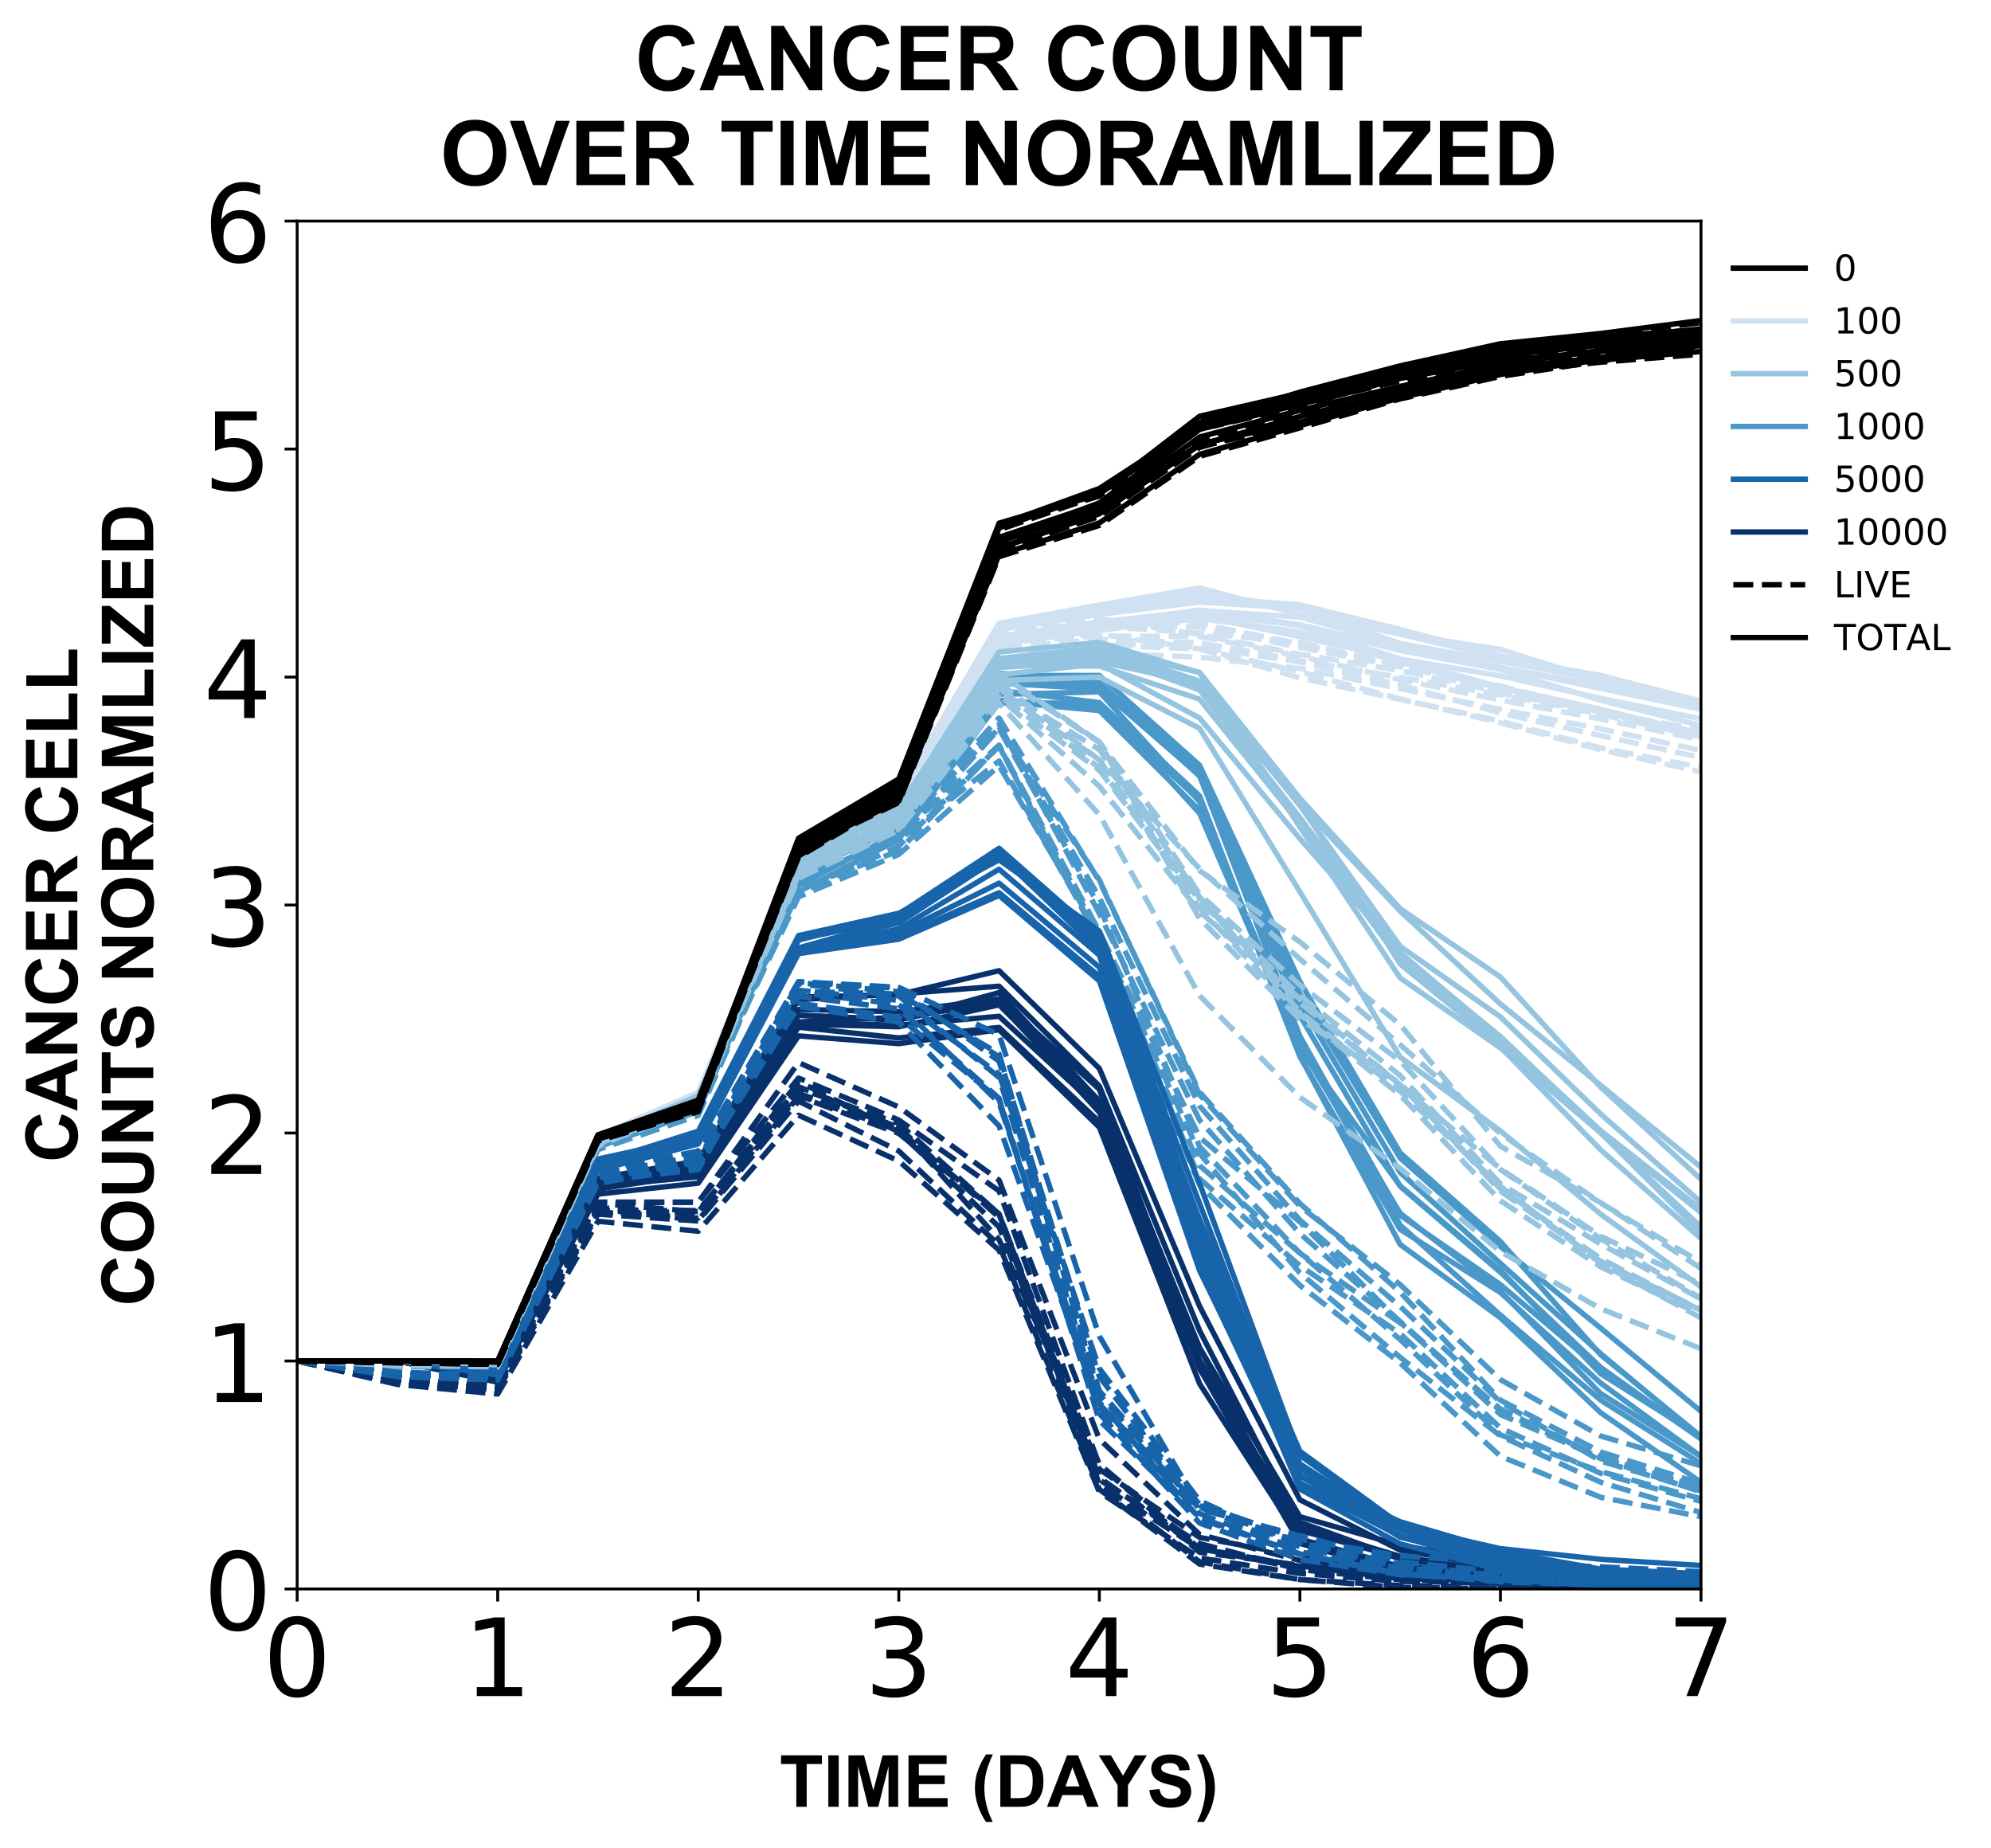<?xml version="1.0" encoding="utf-8" standalone="no"?>
<!DOCTYPE svg PUBLIC "-//W3C//DTD SVG 1.1//EN"
  "http://www.w3.org/Graphics/SVG/1.1/DTD/svg11.dtd">
<!-- Created with matplotlib (https://matplotlib.org/) -->
<svg height="514.025pt" version="1.1" viewBox="0 0 553.965 514.025" width="553.965pt" xmlns="http://www.w3.org/2000/svg" xmlns:xlink="http://www.w3.org/1999/xlink">
 <defs>
  <style type="text/css">
*{stroke-linecap:butt;stroke-linejoin:round;}
  </style>
 </defs>
 <g id="figure_1">
  <g id="patch_1">
   <path d="M 0 514.025 
L 553.965 514.025 
L 553.965 0 
L 0 0 
z
" style="fill:#ffffff;"/>
  </g>
  <g id="axes_1">
   <g id="patch_2">
    <path d="M 82.676 442.022 
L 473.276 442.022 
L 473.276 61.502 
L 82.676 61.502 
z
" style="fill:#ffffff;"/>
   </g>
   <g id="matplotlib.axis_1">
    <g id="xtick_1">
     <g id="line2d_1">
      <defs>
       <path d="M 0 0 
L 0 3.5 
" id="m5f2b763eca" style="stroke:#000000;stroke-width:0.8;"/>
      </defs>
      <g>
       <use style="stroke:#000000;stroke-width:0.8;" x="82.676" xlink:href="#m5f2b763eca" y="442.022"/>
      </g>
     </g>
     <g id="text_1">
      <!-- 0 -->
      <defs>
       <path d="M 31.781 66.406 
Q 24.172 66.406 20.328 58.906 
Q 16.5 51.422 16.5 36.375 
Q 16.5 21.391 20.328 13.891 
Q 24.172 6.391 31.781 6.391 
Q 39.453 6.391 43.281 13.891 
Q 47.125 21.391 47.125 36.375 
Q 47.125 51.422 43.281 58.906 
Q 39.453 66.406 31.781 66.406 
z
M 31.781 74.219 
Q 44.047 74.219 50.516 64.516 
Q 56.984 54.828 56.984 36.375 
Q 56.984 17.969 50.516 8.266 
Q 44.047 -1.422 31.781 -1.422 
Q 19.531 -1.422 13.062 8.266 
Q 6.594 17.969 6.594 36.375 
Q 6.594 54.828 13.062 64.516 
Q 19.531 74.219 31.781 74.219 
z
" id="DejaVuSans-48"/>
      </defs>
      <g transform="translate(73.132 471.817)scale(0.3 -0.3)">
       <use xlink:href="#DejaVuSans-48"/>
      </g>
     </g>
    </g>
    <g id="xtick_2">
     <g id="line2d_2">
      <g>
       <use style="stroke:#000000;stroke-width:0.8;" x="138.476" xlink:href="#m5f2b763eca" y="442.022"/>
      </g>
     </g>
     <g id="text_2">
      <!-- 1 -->
      <defs>
       <path d="M 12.406 8.297 
L 28.516 8.297 
L 28.516 63.922 
L 10.984 60.406 
L 10.984 69.391 
L 28.422 72.906 
L 38.281 72.906 
L 38.281 8.297 
L 54.391 8.297 
L 54.391 0 
L 12.406 0 
z
" id="DejaVuSans-49"/>
      </defs>
      <g transform="translate(128.932 471.817)scale(0.3 -0.3)">
       <use xlink:href="#DejaVuSans-49"/>
      </g>
     </g>
    </g>
    <g id="xtick_3">
     <g id="line2d_3">
      <g>
       <use style="stroke:#000000;stroke-width:0.8;" x="194.276" xlink:href="#m5f2b763eca" y="442.022"/>
      </g>
     </g>
     <g id="text_3">
      <!-- 2 -->
      <defs>
       <path d="M 19.188 8.297 
L 53.609 8.297 
L 53.609 0 
L 7.328 0 
L 7.328 8.297 
Q 12.938 14.109 22.625 23.891 
Q 32.328 33.688 34.812 36.531 
Q 39.547 41.844 41.422 45.531 
Q 43.312 49.219 43.312 52.781 
Q 43.312 58.594 39.234 62.25 
Q 35.156 65.922 28.609 65.922 
Q 23.969 65.922 18.812 64.312 
Q 13.672 62.703 7.812 59.422 
L 7.812 69.391 
Q 13.766 71.781 18.938 73 
Q 24.125 74.219 28.422 74.219 
Q 39.75 74.219 46.484 68.547 
Q 53.219 62.891 53.219 53.422 
Q 53.219 48.922 51.531 44.891 
Q 49.859 40.875 45.406 35.406 
Q 44.188 33.984 37.641 27.219 
Q 31.109 20.453 19.188 8.297 
z
" id="DejaVuSans-50"/>
      </defs>
      <g transform="translate(184.732 471.817)scale(0.3 -0.3)">
       <use xlink:href="#DejaVuSans-50"/>
      </g>
     </g>
    </g>
    <g id="xtick_4">
     <g id="line2d_4">
      <g>
       <use style="stroke:#000000;stroke-width:0.8;" x="250.076" xlink:href="#m5f2b763eca" y="442.022"/>
      </g>
     </g>
     <g id="text_4">
      <!-- 3 -->
      <defs>
       <path d="M 40.578 39.312 
Q 47.656 37.797 51.625 33 
Q 55.609 28.219 55.609 21.188 
Q 55.609 10.406 48.188 4.484 
Q 40.766 -1.422 27.094 -1.422 
Q 22.516 -1.422 17.656 -0.516 
Q 12.797 0.391 7.625 2.203 
L 7.625 11.719 
Q 11.719 9.328 16.594 8.109 
Q 21.484 6.891 26.812 6.891 
Q 36.078 6.891 40.938 10.547 
Q 45.797 14.203 45.797 21.188 
Q 45.797 27.641 41.281 31.266 
Q 36.766 34.906 28.719 34.906 
L 20.219 34.906 
L 20.219 43.016 
L 29.109 43.016 
Q 36.375 43.016 40.234 45.922 
Q 44.094 48.828 44.094 54.297 
Q 44.094 59.906 40.109 62.906 
Q 36.141 65.922 28.719 65.922 
Q 24.656 65.922 20.016 65.031 
Q 15.375 64.156 9.812 62.312 
L 9.812 71.094 
Q 15.438 72.656 20.344 73.438 
Q 25.25 74.219 29.594 74.219 
Q 40.828 74.219 47.359 69.109 
Q 53.906 64.016 53.906 55.328 
Q 53.906 49.266 50.438 45.094 
Q 46.969 40.922 40.578 39.312 
z
" id="DejaVuSans-51"/>
      </defs>
      <g transform="translate(240.532 471.817)scale(0.3 -0.3)">
       <use xlink:href="#DejaVuSans-51"/>
      </g>
     </g>
    </g>
    <g id="xtick_5">
     <g id="line2d_5">
      <g>
       <use style="stroke:#000000;stroke-width:0.8;" x="305.876" xlink:href="#m5f2b763eca" y="442.022"/>
      </g>
     </g>
     <g id="text_5">
      <!-- 4 -->
      <defs>
       <path d="M 37.797 64.312 
L 12.891 25.391 
L 37.797 25.391 
z
M 35.203 72.906 
L 47.609 72.906 
L 47.609 25.391 
L 58.016 25.391 
L 58.016 17.188 
L 47.609 17.188 
L 47.609 0 
L 37.797 0 
L 37.797 17.188 
L 4.891 17.188 
L 4.891 26.703 
z
" id="DejaVuSans-52"/>
      </defs>
      <g transform="translate(296.332 471.817)scale(0.3 -0.3)">
       <use xlink:href="#DejaVuSans-52"/>
      </g>
     </g>
    </g>
    <g id="xtick_6">
     <g id="line2d_6">
      <g>
       <use style="stroke:#000000;stroke-width:0.8;" x="361.676" xlink:href="#m5f2b763eca" y="442.022"/>
      </g>
     </g>
     <g id="text_6">
      <!-- 5 -->
      <defs>
       <path d="M 10.797 72.906 
L 49.516 72.906 
L 49.516 64.594 
L 19.828 64.594 
L 19.828 46.734 
Q 21.969 47.469 24.109 47.828 
Q 26.266 48.188 28.422 48.188 
Q 40.625 48.188 47.75 41.5 
Q 54.891 34.812 54.891 23.391 
Q 54.891 11.625 47.562 5.094 
Q 40.234 -1.422 26.906 -1.422 
Q 22.312 -1.422 17.547 -0.641 
Q 12.797 0.141 7.719 1.703 
L 7.719 11.625 
Q 12.109 9.234 16.797 8.062 
Q 21.484 6.891 26.703 6.891 
Q 35.156 6.891 40.078 11.328 
Q 45.016 15.766 45.016 23.391 
Q 45.016 31 40.078 35.438 
Q 35.156 39.891 26.703 39.891 
Q 22.75 39.891 18.812 39.016 
Q 14.891 38.141 10.797 36.281 
z
" id="DejaVuSans-53"/>
      </defs>
      <g transform="translate(352.132 471.817)scale(0.3 -0.3)">
       <use xlink:href="#DejaVuSans-53"/>
      </g>
     </g>
    </g>
    <g id="xtick_7">
     <g id="line2d_7">
      <g>
       <use style="stroke:#000000;stroke-width:0.8;" x="417.476" xlink:href="#m5f2b763eca" y="442.022"/>
      </g>
     </g>
     <g id="text_7">
      <!-- 6 -->
      <defs>
       <path d="M 33.016 40.375 
Q 26.375 40.375 22.484 35.828 
Q 18.609 31.297 18.609 23.391 
Q 18.609 15.531 22.484 10.953 
Q 26.375 6.391 33.016 6.391 
Q 39.656 6.391 43.531 10.953 
Q 47.406 15.531 47.406 23.391 
Q 47.406 31.297 43.531 35.828 
Q 39.656 40.375 33.016 40.375 
z
M 52.594 71.297 
L 52.594 62.312 
Q 48.875 64.062 45.094 64.984 
Q 41.312 65.922 37.594 65.922 
Q 27.828 65.922 22.672 59.328 
Q 17.531 52.734 16.797 39.406 
Q 19.672 43.656 24.016 45.922 
Q 28.375 48.188 33.594 48.188 
Q 44.578 48.188 50.953 41.516 
Q 57.328 34.859 57.328 23.391 
Q 57.328 12.156 50.688 5.359 
Q 44.047 -1.422 33.016 -1.422 
Q 20.359 -1.422 13.672 8.266 
Q 6.984 17.969 6.984 36.375 
Q 6.984 53.656 15.188 63.938 
Q 23.391 74.219 37.203 74.219 
Q 40.922 74.219 44.703 73.484 
Q 48.484 72.75 52.594 71.297 
z
" id="DejaVuSans-54"/>
      </defs>
      <g transform="translate(407.932 471.817)scale(0.3 -0.3)">
       <use xlink:href="#DejaVuSans-54"/>
      </g>
     </g>
    </g>
    <g id="xtick_8">
     <g id="line2d_8">
      <g>
       <use style="stroke:#000000;stroke-width:0.8;" x="473.276" xlink:href="#m5f2b763eca" y="442.022"/>
      </g>
     </g>
     <g id="text_8">
      <!-- 7 -->
      <defs>
       <path d="M 8.203 72.906 
L 55.078 72.906 
L 55.078 68.703 
L 28.609 0 
L 18.312 0 
L 43.219 64.594 
L 8.203 64.594 
z
" id="DejaVuSans-55"/>
      </defs>
      <g transform="translate(463.732 471.817)scale(0.3 -0.3)">
       <use xlink:href="#DejaVuSans-55"/>
      </g>
     </g>
    </g>
    <g id="text_9">
     <!-- TIME (DAYS) -->
     <defs>
      <path d="M 23.391 0 
L 23.391 59.469 
L 2.156 59.469 
L 2.156 71.578 
L 59.031 71.578 
L 59.031 59.469 
L 37.844 59.469 
L 37.844 0 
z
" id="Arial-BoldMT-84"/>
      <path d="M 6.844 0 
L 6.844 71.578 
L 21.297 71.578 
L 21.297 0 
z
" id="Arial-BoldMT-73"/>
      <path d="M 7.078 0 
L 7.078 71.578 
L 28.719 71.578 
L 41.703 22.75 
L 54.547 71.578 
L 76.219 71.578 
L 76.219 0 
L 62.797 0 
L 62.797 56.344 
L 48.578 0 
L 34.672 0 
L 20.516 56.344 
L 20.516 0 
z
" id="Arial-BoldMT-77"/>
      <path d="M 7.281 0 
L 7.281 71.578 
L 60.359 71.578 
L 60.359 59.469 
L 21.734 59.469 
L 21.734 43.609 
L 57.672 43.609 
L 57.672 31.547 
L 21.734 31.547 
L 21.734 12.062 
L 61.719 12.062 
L 61.719 0 
z
" id="Arial-BoldMT-69"/>
      <path id="Arial-BoldMT-32"/>
      <path d="M 29.938 -21.047 
L 20.516 -21.047 
Q 13.031 -9.766 9.125 2.391 
Q 5.219 14.547 5.219 25.922 
Q 5.219 40.047 10.062 52.641 
Q 14.266 63.578 20.703 72.797 
L 30.078 72.797 
Q 23.391 58.016 20.875 47.625 
Q 18.359 37.25 18.359 25.641 
Q 18.359 17.625 19.844 9.219 
Q 21.344 0.828 23.922 -6.734 
Q 25.641 -11.719 29.938 -21.047 
z
" id="Arial-BoldMT-40"/>
      <path d="M 7.234 71.578 
L 33.641 71.578 
Q 42.578 71.578 47.266 70.219 
Q 53.562 68.359 58.047 63.625 
Q 62.547 58.891 64.891 52.031 
Q 67.234 45.172 67.234 35.109 
Q 67.234 26.266 65.047 19.875 
Q 62.359 12.062 57.375 7.234 
Q 53.609 3.562 47.219 1.516 
Q 42.438 0 34.422 0 
L 7.234 0 
z
M 21.688 59.469 
L 21.688 12.062 
L 32.469 12.062 
Q 38.531 12.062 41.219 12.75 
Q 44.734 13.625 47.047 15.719 
Q 49.359 17.828 50.828 22.625 
Q 52.297 27.438 52.297 35.75 
Q 52.297 44.047 50.828 48.484 
Q 49.359 52.938 46.719 55.422 
Q 44.094 57.906 40.047 58.797 
Q 37.016 59.469 28.172 59.469 
z
" id="Arial-BoldMT-68"/>
      <path d="M 71.828 0 
L 56.109 0 
L 49.859 16.266 
L 21.234 16.266 
L 15.328 0 
L 0 0 
L 27.875 71.578 
L 43.172 71.578 
z
M 45.219 28.328 
L 35.359 54.891 
L 25.688 28.328 
z
" id="Arial-BoldMT-65"/>
      <path d="M 26.078 0 
L 26.078 30.125 
L -0.141 71.578 
L 16.797 71.578 
L 33.641 43.266 
L 50.141 71.578 
L 66.797 71.578 
L 40.484 30.031 
L 40.484 0 
z
" id="Arial-BoldMT-89"/>
      <path d="M 3.609 23.297 
L 17.672 24.656 
Q 18.953 17.578 22.828 14.25 
Q 26.703 10.938 33.297 10.938 
Q 40.281 10.938 43.812 13.891 
Q 47.359 16.844 47.359 20.797 
Q 47.359 23.344 45.875 25.125 
Q 44.391 26.906 40.672 28.219 
Q 38.141 29.109 29.109 31.344 
Q 17.484 34.234 12.797 38.422 
Q 6.203 44.344 6.203 52.828 
Q 6.203 58.297 9.297 63.062 
Q 12.406 67.828 18.234 70.312 
Q 24.078 72.797 32.328 72.797 
Q 45.797 72.797 52.609 66.891 
Q 59.422 60.984 59.766 51.125 
L 45.312 50.484 
Q 44.391 56 41.328 58.422 
Q 38.281 60.844 32.172 60.844 
Q 25.875 60.844 22.312 58.25 
Q 20.016 56.594 20.016 53.812 
Q 20.016 51.266 22.172 49.469 
Q 24.906 47.172 35.453 44.672 
Q 46 42.188 51.047 39.516 
Q 56.109 36.859 58.953 32.25 
Q 61.812 27.641 61.812 20.844 
Q 61.812 14.703 58.391 9.328 
Q 54.984 3.953 48.734 1.344 
Q 42.484 -1.266 33.156 -1.266 
Q 19.578 -1.266 12.297 5 
Q 5.031 11.281 3.609 23.297 
z
" id="Arial-BoldMT-83"/>
      <path d="M 3.375 -21.047 
Q 7.422 -12.359 9.078 -7.719 
Q 10.75 -3.078 12.156 2.969 
Q 13.578 9.031 14.25 14.469 
Q 14.938 19.922 14.938 25.641 
Q 14.938 37.25 12.453 47.625 
Q 9.969 58.016 3.266 72.797 
L 12.594 72.797 
Q 19.969 62.312 24.047 50.531 
Q 28.125 38.766 28.125 26.656 
Q 28.125 16.453 24.906 4.781 
Q 21.234 -8.297 12.844 -21.047 
z
" id="Arial-BoldMT-41"/>
     </defs>
     <g transform="translate(216.882 502.615)scale(0.2 -0.2)">
      <use xlink:href="#Arial-BoldMT-84"/>
      <use x="61.084" xlink:href="#Arial-BoldMT-73"/>
      <use x="88.867" xlink:href="#Arial-BoldMT-77"/>
      <use x="172.168" xlink:href="#Arial-BoldMT-69"/>
      <use x="238.867" xlink:href="#Arial-BoldMT-32"/>
      <use x="266.65" xlink:href="#Arial-BoldMT-40"/>
      <use x="299.951" xlink:href="#Arial-BoldMT-68"/>
      <use x="372.168" xlink:href="#Arial-BoldMT-65"/>
      <use x="444.244" xlink:href="#Arial-BoldMT-89"/>
      <use x="510.943" xlink:href="#Arial-BoldMT-83"/>
      <use x="577.643" xlink:href="#Arial-BoldMT-41"/>
     </g>
    </g>
   </g>
   <g id="matplotlib.axis_2">
    <g id="ytick_1">
     <g id="line2d_9">
      <defs>
       <path d="M 0 0 
L -3.5 0 
" id="m5f5a973e34" style="stroke:#000000;stroke-width:0.8;"/>
      </defs>
      <g>
       <use style="stroke:#000000;stroke-width:0.8;" x="82.676" xlink:href="#m5f5a973e34" y="442.022"/>
      </g>
     </g>
     <g id="text_10">
      <!-- 0 -->
      <g transform="translate(56.588 453.419)scale(0.3 -0.3)">
       <use xlink:href="#DejaVuSans-48"/>
      </g>
     </g>
    </g>
    <g id="ytick_2">
     <g id="line2d_10">
      <g>
       <use style="stroke:#000000;stroke-width:0.8;" x="82.676" xlink:href="#m5f5a973e34" y="378.602"/>
      </g>
     </g>
     <g id="text_11">
      <!-- 1 -->
      <g transform="translate(56.588 389.999)scale(0.3 -0.3)">
       <use xlink:href="#DejaVuSans-49"/>
      </g>
     </g>
    </g>
    <g id="ytick_3">
     <g id="line2d_11">
      <g>
       <use style="stroke:#000000;stroke-width:0.8;" x="82.676" xlink:href="#m5f5a973e34" y="315.182"/>
      </g>
     </g>
     <g id="text_12">
      <!-- 2 -->
      <g transform="translate(56.588 326.579)scale(0.3 -0.3)">
       <use xlink:href="#DejaVuSans-50"/>
      </g>
     </g>
    </g>
    <g id="ytick_4">
     <g id="line2d_12">
      <g>
       <use style="stroke:#000000;stroke-width:0.8;" x="82.676" xlink:href="#m5f5a973e34" y="251.762"/>
      </g>
     </g>
     <g id="text_13">
      <!-- 3 -->
      <g transform="translate(56.588 263.159)scale(0.3 -0.3)">
       <use xlink:href="#DejaVuSans-51"/>
      </g>
     </g>
    </g>
    <g id="ytick_5">
     <g id="line2d_13">
      <g>
       <use style="stroke:#000000;stroke-width:0.8;" x="82.676" xlink:href="#m5f5a973e34" y="188.342"/>
      </g>
     </g>
     <g id="text_14">
      <!-- 4 -->
      <g transform="translate(56.588 199.739)scale(0.3 -0.3)">
       <use xlink:href="#DejaVuSans-52"/>
      </g>
     </g>
    </g>
    <g id="ytick_6">
     <g id="line2d_14">
      <g>
       <use style="stroke:#000000;stroke-width:0.8;" x="82.676" xlink:href="#m5f5a973e34" y="124.922"/>
      </g>
     </g>
     <g id="text_15">
      <!-- 5 -->
      <g transform="translate(56.588 136.319)scale(0.3 -0.3)">
       <use xlink:href="#DejaVuSans-53"/>
      </g>
     </g>
    </g>
    <g id="ytick_7">
     <g id="line2d_15">
      <g>
       <use style="stroke:#000000;stroke-width:0.8;" x="82.676" xlink:href="#m5f5a973e34" y="61.502"/>
      </g>
     </g>
     <g id="text_16">
      <!-- 6 -->
      <g transform="translate(56.588 72.899)scale(0.3 -0.3)">
       <use xlink:href="#DejaVuSans-54"/>
      </g>
     </g>
    </g>
    <g id="text_17">
     <!-- CANCER CELL -->
     <defs>
      <path d="M 53.078 26.312 
L 67.094 21.875 
Q 63.875 10.156 56.375 4.469 
Q 48.875 -1.219 37.359 -1.219 
Q 23.094 -1.219 13.906 8.516 
Q 4.734 18.266 4.734 35.156 
Q 4.734 53.031 13.953 62.906 
Q 23.188 72.797 38.234 72.797 
Q 51.375 72.797 59.578 65.047 
Q 64.453 60.453 66.891 51.859 
L 52.594 48.438 
Q 51.312 54 47.281 57.219 
Q 43.266 60.453 37.5 60.453 
Q 29.547 60.453 24.578 54.734 
Q 19.625 49.031 19.625 36.234 
Q 19.625 22.656 24.5 16.891 
Q 29.391 11.141 37.203 11.141 
Q 42.969 11.141 47.109 14.797 
Q 51.266 18.453 53.078 26.312 
z
" id="Arial-BoldMT-67"/>
      <path d="M 7.422 0 
L 7.422 71.578 
L 21.484 71.578 
L 50.781 23.781 
L 50.781 71.578 
L 64.203 71.578 
L 64.203 0 
L 49.703 0 
L 20.844 46.688 
L 20.844 0 
z
" id="Arial-BoldMT-78"/>
      <path d="M 7.328 0 
L 7.328 71.578 
L 37.75 71.578 
Q 49.219 71.578 54.422 69.641 
Q 59.625 67.719 62.75 62.781 
Q 65.875 57.859 65.875 51.516 
Q 65.875 43.453 61.125 38.203 
Q 56.391 32.953 46.969 31.594 
Q 51.656 28.859 54.703 25.578 
Q 57.766 22.312 62.938 13.969 
L 71.688 0 
L 54.391 0 
L 43.953 15.578 
Q 38.375 23.922 36.328 26.094 
Q 34.281 28.266 31.984 29.078 
Q 29.688 29.891 24.703 29.891 
L 21.781 29.891 
L 21.781 0 
z
M 21.781 41.312 
L 32.469 41.312 
Q 42.875 41.312 45.453 42.188 
Q 48.047 43.062 49.516 45.203 
Q 50.984 47.359 50.984 50.594 
Q 50.984 54.203 49.047 56.422 
Q 47.125 58.641 43.609 59.234 
Q 41.844 59.469 33.062 59.469 
L 21.781 59.469 
z
" id="Arial-BoldMT-82"/>
      <path d="M 7.672 0 
L 7.672 71 
L 22.125 71 
L 22.125 12.062 
L 58.062 12.062 
L 58.062 0 
z
" id="Arial-BoldMT-76"/>
     </defs>
     <g transform="translate(21.516 323.427)rotate(-90)scale(0.2 -0.2)">
      <use xlink:href="#Arial-BoldMT-67"/>
      <use x="72.217" xlink:href="#Arial-BoldMT-65"/>
      <use x="144.434" xlink:href="#Arial-BoldMT-78"/>
      <use x="216.65" xlink:href="#Arial-BoldMT-67"/>
      <use x="288.867" xlink:href="#Arial-BoldMT-69"/>
      <use x="355.566" xlink:href="#Arial-BoldMT-82"/>
      <use x="427.783" xlink:href="#Arial-BoldMT-32"/>
      <use x="455.566" xlink:href="#Arial-BoldMT-67"/>
      <use x="527.783" xlink:href="#Arial-BoldMT-69"/>
      <use x="594.482" xlink:href="#Arial-BoldMT-76"/>
      <use x="655.566" xlink:href="#Arial-BoldMT-76"/>
     </g>
     <!-- COUNTS NORAMLIZED -->
     <defs>
      <path d="M 4.344 35.359 
Q 4.344 46.297 7.625 53.719 
Q 10.062 59.188 14.281 63.531 
Q 18.5 67.875 23.531 69.969 
Q 30.219 72.797 38.969 72.797 
Q 54.781 72.797 64.281 62.984 
Q 73.781 53.172 73.781 35.688 
Q 73.781 18.359 64.359 8.562 
Q 54.938 -1.219 39.156 -1.219 
Q 23.188 -1.219 13.766 8.516 
Q 4.344 18.266 4.344 35.359 
z
M 19.234 35.844 
Q 19.234 23.688 24.844 17.406 
Q 30.469 11.141 39.109 11.141 
Q 47.75 11.141 53.297 17.359 
Q 58.844 23.578 58.844 36.031 
Q 58.844 48.344 53.438 54.391 
Q 48.047 60.453 39.109 60.453 
Q 30.172 60.453 24.703 54.312 
Q 19.234 48.188 19.234 35.844 
z
" id="Arial-BoldMT-79"/>
      <path d="M 7.172 71.578 
L 21.625 71.578 
L 21.625 32.812 
Q 21.625 23.578 22.172 20.844 
Q 23.094 16.453 26.578 13.797 
Q 30.078 11.141 36.141 11.141 
Q 42.281 11.141 45.406 13.641 
Q 48.531 16.156 49.172 19.812 
Q 49.812 23.484 49.812 31.984 
L 49.812 71.578 
L 64.266 71.578 
L 64.266 33.984 
Q 64.266 21.094 63.094 15.766 
Q 61.922 10.453 58.766 6.781 
Q 55.609 3.125 50.328 0.953 
Q 45.062 -1.219 36.578 -1.219 
Q 26.312 -1.219 21.016 1.141 
Q 15.719 3.516 12.641 7.297 
Q 9.578 11.078 8.594 15.234 
Q 7.172 21.391 7.172 33.406 
z
" id="Arial-BoldMT-85"/>
      <path d="M 1.078 0 
L 1.078 13.031 
L 38.672 59.469 
L 5.328 59.469 
L 5.328 71.578 
L 57.719 71.578 
L 57.719 60.359 
L 18.5 12.062 
L 59.234 12.062 
L 59.234 0 
z
" id="Arial-BoldMT-90"/>
     </defs>
     <g transform="translate(42.641 363.421)rotate(-90)scale(0.2 -0.2)">
      <use xlink:href="#Arial-BoldMT-67"/>
      <use x="72.217" xlink:href="#Arial-BoldMT-79"/>
      <use x="150" xlink:href="#Arial-BoldMT-85"/>
      <use x="222.217" xlink:href="#Arial-BoldMT-78"/>
      <use x="294.434" xlink:href="#Arial-BoldMT-84"/>
      <use x="355.518" xlink:href="#Arial-BoldMT-83"/>
      <use x="422.217" xlink:href="#Arial-BoldMT-32"/>
      <use x="450" xlink:href="#Arial-BoldMT-78"/>
      <use x="522.217" xlink:href="#Arial-BoldMT-79"/>
      <use x="600" xlink:href="#Arial-BoldMT-82"/>
      <use x="672.217" xlink:href="#Arial-BoldMT-65"/>
      <use x="744.434" xlink:href="#Arial-BoldMT-77"/>
      <use x="827.734" xlink:href="#Arial-BoldMT-76"/>
      <use x="888.818" xlink:href="#Arial-BoldMT-73"/>
      <use x="916.602" xlink:href="#Arial-BoldMT-90"/>
      <use x="977.686" xlink:href="#Arial-BoldMT-69"/>
      <use x="1044.385" xlink:href="#Arial-BoldMT-68"/>
     </g>
    </g>
   </g>
   <g id="line2d_16">
    <path clip-path="url(#pc688a402e9)" d="M 82.676 378.602 
L 110.576 378.602 
L 138.476 383.485 
L 166.376 329.134 
L 194.276 327.105 
L 222.176 284.55 
L 250.076 285.184 
L 277.976 282.711 
L 305.876 308.396 
L 333.776 374.923 
L 361.676 421.917 
L 389.576 429.845 
L 417.476 434.792 
L 445.376 436.631 
L 473.276 437.899 
" style="fill:none;stroke:#08306b;stroke-linecap:square;stroke-width:1.5;"/>
   </g>
   <g id="line2d_17">
    <path clip-path="url(#pc688a402e9)" d="M 82.676 378.602 
L 110.576 384.056 
L 138.476 386.022 
L 166.376 337.188 
L 194.276 338.837 
L 222.176 304.781 
L 250.076 314.421 
L 277.976 337.759 
L 305.876 408.726 
L 333.776 427.689 
L 361.676 432.826 
L 389.576 435.87 
L 417.476 437.138 
L 445.376 438.216 
L 473.276 438.597 
" style="fill:none;stroke:#08306b;stroke-dasharray:5.55,2.4;stroke-dashoffset:0;stroke-width:1.5;"/>
   </g>
   <g id="line2d_18">
    <path clip-path="url(#pc688a402e9)" d="M 82.676 378.602 
L 110.576 378.602 
L 138.476 384.246 
L 166.376 330.085 
L 194.276 325.709 
L 222.176 284.296 
L 250.076 282.964 
L 277.976 279.096 
L 305.876 309.41 
L 333.776 380.821 
L 361.676 423.44 
L 389.576 433.587 
L 417.476 437.709 
L 445.376 439.421 
L 473.276 439.865 
" style="fill:none;stroke:#08306b;stroke-linecap:square;stroke-width:1.5;"/>
   </g>
   <g id="line2d_19">
    <path clip-path="url(#pc688a402e9)" d="M 82.676 378.602 
L 110.576 384.69 
L 138.476 386.466 
L 166.376 336.808 
L 194.276 336.744 
L 222.176 304.21 
L 250.076 313.533 
L 277.976 344.862 
L 305.876 407.331 
L 333.776 430.796 
L 361.676 435.616 
L 389.576 439.168 
L 417.476 439.738 
L 445.376 440.182 
L 473.276 440.563 
" style="fill:none;stroke:#08306b;stroke-dasharray:5.55,2.4;stroke-dashoffset:0;stroke-width:1.5;"/>
   </g>
   <g id="line2d_20">
    <path clip-path="url(#pc688a402e9)" d="M 82.676 378.602 
L 110.576 378.602 
L 138.476 384.5 
L 166.376 332.178 
L 194.276 329.134 
L 222.176 288.165 
L 250.076 290.321 
L 277.976 286.452 
L 305.876 313.596 
L 333.776 384.944 
L 361.676 428.133 
L 389.576 435.806 
L 417.476 439.104 
L 445.376 439.992 
L 473.276 440.563 
" style="fill:none;stroke:#08306b;stroke-linecap:square;stroke-width:1.5;"/>
   </g>
   <g id="line2d_21">
    <path clip-path="url(#pc688a402e9)" d="M 82.676 378.602 
L 110.576 385.134 
L 138.476 387.797 
L 166.376 339.725 
L 194.276 342.516 
L 222.176 310.235 
L 250.076 322.982 
L 277.976 347.779 
L 305.876 415.068 
L 333.776 433.396 
L 361.676 437.709 
L 389.576 439.929 
L 417.476 440.373 
L 445.376 440.817 
L 473.276 441.007 
" style="fill:none;stroke:#08306b;stroke-dasharray:5.55,2.4;stroke-dashoffset:0;stroke-width:1.5;"/>
   </g>
   <g id="line2d_22">
    <path clip-path="url(#pc688a402e9)" d="M 82.676 378.602 
L 110.576 378.602 
L 138.476 384.373 
L 166.376 329.388 
L 194.276 325.519 
L 222.176 282.393 
L 250.076 283.662 
L 277.976 278.081 
L 305.876 306.239 
L 333.776 378.475 
L 361.676 424.771 
L 389.576 433.587 
L 417.476 438.47 
L 445.376 439.738 
L 473.276 440.246 
" style="fill:none;stroke:#08306b;stroke-linecap:square;stroke-width:1.5;"/>
   </g>
   <g id="line2d_23">
    <path clip-path="url(#pc688a402e9)" d="M 82.676 378.602 
L 110.576 384.563 
L 138.476 385.958 
L 166.376 335.92 
L 194.276 337.696 
L 222.176 300.849 
L 250.076 314.864 
L 277.976 341.311 
L 305.876 411.643 
L 333.776 429.401 
L 361.676 436.631 
L 389.576 439.485 
L 417.476 440.056 
L 445.376 440.436 
L 473.276 440.563 
" style="fill:none;stroke:#08306b;stroke-dasharray:5.55,2.4;stroke-dashoffset:0;stroke-width:1.5;"/>
   </g>
   <g id="line2d_24">
    <path clip-path="url(#pc688a402e9)" d="M 82.676 378.602 
L 110.576 378.602 
L 138.476 383.421 
L 166.376 327.739 
L 194.276 322.919 
L 222.176 278.081 
L 250.076 276.495 
L 277.976 274.339 
L 305.876 302.117 
L 333.776 370.167 
L 361.676 424.391 
L 389.576 433.587 
L 417.476 436.885 
L 445.376 438.787 
L 473.276 439.548 
" style="fill:none;stroke:#08306b;stroke-linecap:square;stroke-width:1.5;"/>
   </g>
   <g id="line2d_25">
    <path clip-path="url(#pc688a402e9)" d="M 82.676 378.602 
L 110.576 383.612 
L 138.476 385.197 
L 166.376 334.398 
L 194.276 334.398 
L 222.176 299.897 
L 250.076 311.567 
L 277.976 331.29 
L 305.876 407.585 
L 333.776 431.811 
L 361.676 435.426 
L 389.576 438.407 
L 417.476 439.231 
L 445.376 439.738 
L 473.276 439.992 
" style="fill:none;stroke:#08306b;stroke-dasharray:5.55,2.4;stroke-dashoffset:0;stroke-width:1.5;"/>
   </g>
   <g id="line2d_26">
    <path clip-path="url(#pc688a402e9)" d="M 82.676 378.602 
L 110.576 378.602 
L 138.476 383.295 
L 166.376 328.373 
L 194.276 323.236 
L 222.176 277.383 
L 250.076 276.686 
L 277.976 270.027 
L 305.876 297.234 
L 333.776 363.381 
L 361.676 417.224 
L 389.576 431.24 
L 417.476 435.997 
L 445.376 439.168 
L 473.276 440.182 
" style="fill:none;stroke:#08306b;stroke-linecap:square;stroke-width:1.5;"/>
   </g>
   <g id="line2d_27">
    <path clip-path="url(#pc688a402e9)" d="M 82.676 378.602 
L 110.576 383.612 
L 138.476 385.514 
L 166.376 334.588 
L 194.276 334.461 
L 222.176 295.585 
L 250.076 307.952 
L 277.976 328.31 
L 305.876 400.355 
L 333.776 426.864 
L 361.676 434.094 
L 389.576 437.328 
L 417.476 439.675 
L 445.376 440.373 
L 473.276 440.817 
" style="fill:none;stroke:#08306b;stroke-dasharray:5.55,2.4;stroke-dashoffset:0;stroke-width:1.5;"/>
   </g>
   <g id="line2d_28">
    <path clip-path="url(#pc688a402e9)" d="M 82.676 378.602 
L 110.576 378.602 
L 138.476 383.865 
L 166.376 329.388 
L 194.276 327.168 
L 222.176 284.93 
L 250.076 285.628 
L 277.976 279.54 
L 305.876 307.317 
L 333.776 379.236 
L 361.676 424.581 
L 389.576 432.953 
L 417.476 437.392 
L 445.376 439.295 
L 473.276 439.992 
" style="fill:none;stroke:#08306b;stroke-linecap:square;stroke-width:1.5;"/>
   </g>
   <g id="line2d_29">
    <path clip-path="url(#pc688a402e9)" d="M 82.676 378.602 
L 110.576 384.246 
L 138.476 386.275 
L 166.376 336.3 
L 194.276 339.471 
L 222.176 304.971 
L 250.076 315.308 
L 277.976 337.696 
L 305.876 412.975 
L 333.776 430.796 
L 361.676 436.314 
L 389.576 438.597 
L 417.476 439.802 
L 445.376 439.992 
L 473.276 440.563 
" style="fill:none;stroke:#08306b;stroke-dasharray:5.55,2.4;stroke-dashoffset:0;stroke-width:1.5;"/>
   </g>
   <g id="line2d_30">
    <path clip-path="url(#pc688a402e9)" d="M 82.676 378.602 
L 110.576 378.602 
L 138.476 383.675 
L 166.376 328.753 
L 194.276 323.997 
L 222.176 280.808 
L 250.076 281.442 
L 277.976 277.891 
L 305.876 303.005 
L 333.776 379.109 
L 361.676 425.723 
L 389.576 433.333 
L 417.476 437.455 
L 445.376 438.47 
L 473.276 439.421 
" style="fill:none;stroke:#08306b;stroke-linecap:square;stroke-width:1.5;"/>
   </g>
   <g id="line2d_31">
    <path clip-path="url(#pc688a402e9)" d="M 82.676 378.602 
L 110.576 383.929 
L 138.476 385.705 
L 166.376 334.778 
L 194.276 337.061 
L 222.176 302.751 
L 250.076 312.518 
L 277.976 337.759 
L 305.876 411.073 
L 333.776 430.606 
L 361.676 435.743 
L 389.576 437.963 
L 417.476 439.041 
L 445.376 439.802 
L 473.276 439.992 
" style="fill:none;stroke:#08306b;stroke-dasharray:5.55,2.4;stroke-dashoffset:0;stroke-width:1.5;"/>
   </g>
   <g id="line2d_32">
    <path clip-path="url(#pc688a402e9)" d="M 82.676 378.602 
L 110.576 378.602 
L 138.476 383.485 
L 166.376 330.783 
L 194.276 326.597 
L 222.176 282.457 
L 250.076 283.789 
L 277.976 276.115 
L 305.876 306.366 
L 333.776 375.05 
L 361.676 428.196 
L 389.576 437.392 
L 417.476 440.563 
L 445.376 441.641 
L 473.276 442.022 
" style="fill:none;stroke:#08306b;stroke-linecap:square;stroke-width:1.5;"/>
   </g>
   <g id="line2d_33">
    <path clip-path="url(#pc688a402e9)" d="M 82.676 378.602 
L 110.576 384.119 
L 138.476 386.719 
L 166.376 337.632 
L 194.276 336.998 
L 222.176 302.307 
L 250.076 313.723 
L 277.976 338.647 
L 305.876 412.975 
L 333.776 434.475 
L 361.676 439.421 
L 389.576 441.578 
L 417.476 441.958 
L 445.376 442.022 
L 473.276 442.022 
" style="fill:none;stroke:#08306b;stroke-dasharray:5.55,2.4;stroke-dashoffset:0;stroke-width:1.5;"/>
   </g>
   <g id="line2d_34">
    <path clip-path="url(#pc688a402e9)" d="M 82.676 378.602 
L 110.576 378.602 
L 138.476 383.421 
L 166.376 329.958 
L 194.276 327.358 
L 222.176 285.755 
L 250.076 288.735 
L 277.976 285.818 
L 305.876 312.074 
L 333.776 380.694 
L 361.676 429.338 
L 389.576 437.455 
L 417.476 440.626 
L 445.376 441.197 
L 473.276 441.451 
" style="fill:none;stroke:#08306b;stroke-linecap:square;stroke-width:1.5;"/>
   </g>
   <g id="line2d_35">
    <path clip-path="url(#pc688a402e9)" d="M 82.676 378.602 
L 110.576 383.992 
L 138.476 386.656 
L 166.376 337.759 
L 194.276 339.662 
L 222.176 306.303 
L 250.076 320.192 
L 277.976 346.384 
L 305.876 414.307 
L 333.776 435.109 
L 361.676 439.421 
L 389.576 441.07 
L 417.476 441.387 
L 445.376 441.578 
L 473.276 441.578 
" style="fill:none;stroke:#08306b;stroke-dasharray:5.55,2.4;stroke-dashoffset:0;stroke-width:1.5;"/>
   </g>
   <g id="line2d_36">
    <path clip-path="url(#pc688a402e9)" d="M 82.676 378.602 
L 110.576 378.602 
L 138.476 379.616 
L 166.376 317.718 
L 194.276 305.986 
L 222.176 242.566 
L 250.076 227.345 
L 277.976 187.898 
L 305.876 187.898 
L 333.776 212.885 
L 361.676 273.071 
L 389.576 320.699 
L 417.476 345.369 
L 445.376 376.889 
L 473.276 399.594 
" style="fill:none;stroke:#4a98c9;stroke-linecap:square;stroke-width:1.5;"/>
   </g>
   <g id="line2d_37">
    <path clip-path="url(#pc688a402e9)" d="M 82.676 378.602 
L 110.576 379.807 
L 138.476 379.87 
L 166.376 318.162 
L 194.276 307.381 
L 222.176 244.088 
L 250.076 230.262 
L 277.976 199.757 
L 305.876 245.102 
L 333.776 303.829 
L 361.676 334.778 
L 389.576 359.449 
L 417.476 389.51 
L 445.376 403.906 
L 473.276 412.722 
" style="fill:none;stroke:#4a98c9;stroke-dasharray:5.55,2.4;stroke-dashoffset:0;stroke-width:1.5;"/>
   </g>
   <g id="line2d_38">
    <path clip-path="url(#pc688a402e9)" d="M 82.676 378.602 
L 110.576 378.602 
L 138.476 379.616 
L 166.376 318.353 
L 194.276 307.127 
L 222.176 246.371 
L 250.076 231.657 
L 277.976 194.747 
L 305.876 196.84 
L 333.776 222.652 
L 361.676 293.936 
L 389.576 342.008 
L 417.476 359.576 
L 445.376 384.753 
L 473.276 405.175 
" style="fill:none;stroke:#4a98c9;stroke-linecap:square;stroke-width:1.5;"/>
   </g>
   <g id="line2d_39">
    <path clip-path="url(#pc688a402e9)" d="M 82.676 378.602 
L 110.576 379.87 
L 138.476 380.25 
L 166.376 319.05 
L 194.276 308.459 
L 222.176 248.717 
L 250.076 235.336 
L 277.976 207.621 
L 305.876 260.323 
L 333.776 327.929 
L 361.676 352.092 
L 389.576 370.991 
L 417.476 397.247 
L 445.376 409.868 
L 473.276 417.668 
" style="fill:none;stroke:#4a98c9;stroke-dasharray:5.55,2.4;stroke-dashoffset:0;stroke-width:1.5;"/>
   </g>
   <g id="line2d_40">
    <path clip-path="url(#pc688a402e9)" d="M 82.676 378.602 
L 110.576 378.602 
L 138.476 379.299 
L 166.376 318.226 
L 194.276 307.127 
L 222.176 244.532 
L 250.076 228.169 
L 277.976 190.181 
L 305.876 190.117 
L 333.776 213.836 
L 361.676 276.369 
L 389.576 322.158 
L 417.476 346.765 
L 445.376 369.469 
L 473.276 392.617 
" style="fill:none;stroke:#4a98c9;stroke-linecap:square;stroke-width:1.5;"/>
   </g>
   <g id="line2d_41">
    <path clip-path="url(#pc688a402e9)" d="M 82.676 378.602 
L 110.576 379.68 
L 138.476 380.187 
L 166.376 318.86 
L 194.276 308.649 
L 222.176 245.927 
L 250.076 230.516 
L 277.976 202.611 
L 305.876 244.785 
L 333.776 304.527 
L 361.676 335.539 
L 389.576 357.356 
L 417.476 383.802 
L 445.376 399.467 
L 473.276 407.775 
" style="fill:none;stroke:#4a98c9;stroke-dasharray:5.55,2.4;stroke-dashoffset:0;stroke-width:1.5;"/>
   </g>
   <g id="line2d_42">
    <path clip-path="url(#pc688a402e9)" d="M 82.676 378.602 
L 110.576 378.602 
L 138.476 379.489 
L 166.376 318.606 
L 194.276 306.874 
L 222.176 243.073 
L 250.076 229.311 
L 277.976 189.673 
L 305.876 191.513 
L 333.776 215.739 
L 361.676 288.228 
L 389.576 338.076 
L 417.476 357.356 
L 445.376 381.012 
L 473.276 400.228 
" style="fill:none;stroke:#4a98c9;stroke-linecap:square;stroke-width:1.5;"/>
   </g>
   <g id="line2d_43">
    <path clip-path="url(#pc688a402e9)" d="M 82.676 378.602 
L 110.576 379.87 
L 138.476 380.314 
L 166.376 319.367 
L 194.276 308.142 
L 222.176 244.595 
L 250.076 233.56 
L 277.976 202.738 
L 305.876 252.142 
L 333.776 318.987 
L 361.676 348.604 
L 389.576 368.01 
L 417.476 391.983 
L 445.376 405.365 
L 473.276 413.736 
" style="fill:none;stroke:#4a98c9;stroke-dasharray:5.55,2.4;stroke-dashoffset:0;stroke-width:1.5;"/>
   </g>
   <g id="line2d_44">
    <path clip-path="url(#pc688a402e9)" d="M 82.676 378.602 
L 110.576 378.602 
L 138.476 379.426 
L 166.376 317.528 
L 194.276 306.874 
L 222.176 241.044 
L 250.076 226.457 
L 277.976 187.263 
L 305.876 189.927 
L 333.776 215.929 
L 361.676 282.52 
L 389.576 330.022 
L 417.476 353.931 
L 445.376 380.377 
L 473.276 400.291 
" style="fill:none;stroke:#4a98c9;stroke-linecap:square;stroke-width:1.5;"/>
   </g>
   <g id="line2d_45">
    <path clip-path="url(#pc688a402e9)" d="M 82.676 378.602 
L 110.576 379.616 
L 138.476 379.933 
L 166.376 318.606 
L 194.276 308.396 
L 222.176 242.629 
L 250.076 229.057 
L 277.976 201.47 
L 305.876 254.172 
L 333.776 311.63 
L 361.676 343.15 
L 389.576 367.63 
L 417.476 392.491 
L 445.376 405.745 
L 473.276 415.005 
" style="fill:none;stroke:#4a98c9;stroke-dasharray:5.55,2.4;stroke-dashoffset:0;stroke-width:1.5;"/>
   </g>
   <g id="line2d_46">
    <path clip-path="url(#pc688a402e9)" d="M 82.676 378.602 
L 110.576 378.602 
L 138.476 379.616 
L 166.376 317.972 
L 194.276 307.571 
L 222.176 243.327 
L 250.076 229.057 
L 277.976 190.054 
L 305.876 191.639 
L 333.776 215.168 
L 361.676 279.032 
L 389.576 326.153 
L 417.476 351.458 
L 445.376 376.572 
L 473.276 399.911 
" style="fill:none;stroke:#4a98c9;stroke-linecap:square;stroke-width:1.5;"/>
   </g>
   <g id="line2d_47">
    <path clip-path="url(#pc688a402e9)" d="M 82.676 378.602 
L 110.576 379.743 
L 138.476 379.997 
L 166.376 318.67 
L 194.276 308.84 
L 222.176 245.42 
L 250.076 232.926 
L 277.976 202.167 
L 305.876 249.669 
L 333.776 307.698 
L 361.676 339.408 
L 389.576 363.444 
L 417.476 390.017 
L 445.376 406.443 
L 473.276 414.751 
" style="fill:none;stroke:#4a98c9;stroke-dasharray:5.55,2.4;stroke-dashoffset:0;stroke-width:1.5;"/>
   </g>
   <g id="line2d_48">
    <path clip-path="url(#pc688a402e9)" d="M 82.676 378.602 
L 110.576 378.602 
L 138.476 379.553 
L 166.376 318.162 
L 194.276 307.317 
L 222.176 243.454 
L 250.076 229.882 
L 277.976 193.161 
L 305.876 192.464 
L 333.776 223.032 
L 361.676 291.589 
L 389.576 329.895 
L 417.476 353.424 
L 445.376 382.153 
L 473.276 399.72 
" style="fill:none;stroke:#4a98c9;stroke-linecap:square;stroke-width:1.5;"/>
   </g>
   <g id="line2d_49">
    <path clip-path="url(#pc688a402e9)" d="M 82.676 378.602 
L 110.576 379.807 
L 138.476 380.187 
L 166.376 319.177 
L 194.276 308.649 
L 222.176 245.737 
L 250.076 232.355 
L 277.976 207.304 
L 305.876 259.118 
L 333.776 316.387 
L 361.676 339.915 
L 389.576 367.82 
L 417.476 393.505 
L 445.376 405.555 
L 473.276 413.99 
" style="fill:none;stroke:#4a98c9;stroke-dasharray:5.55,2.4;stroke-dashoffset:0;stroke-width:1.5;"/>
   </g>
   <g id="line2d_50">
    <path clip-path="url(#pc688a402e9)" d="M 82.676 378.602 
L 110.576 378.602 
L 138.476 379.743 
L 166.376 318.733 
L 194.276 307.191 
L 222.176 242.566 
L 250.076 230.199 
L 277.976 195.571 
L 305.876 195.571 
L 333.776 226.267 
L 361.676 290.955 
L 389.576 337.505 
L 417.476 359.195 
L 445.376 387.671 
L 473.276 405.175 
" style="fill:none;stroke:#4a98c9;stroke-linecap:square;stroke-width:1.5;"/>
   </g>
   <g id="line2d_51">
    <path clip-path="url(#pc688a402e9)" d="M 82.676 378.602 
L 110.576 379.933 
L 138.476 380.377 
L 166.376 319.621 
L 194.276 308.142 
L 222.176 244.595 
L 250.076 233.814 
L 277.976 211.68 
L 305.876 261.021 
L 333.776 324.251 
L 361.676 348.604 
L 389.576 372.64 
L 417.476 399.15 
L 445.376 409.36 
L 473.276 416.907 
" style="fill:none;stroke:#4a98c9;stroke-dasharray:5.55,2.4;stroke-dashoffset:0;stroke-width:1.5;"/>
   </g>
   <g id="line2d_52">
    <path clip-path="url(#pc688a402e9)" d="M 82.676 378.602 
L 110.576 378.602 
L 138.476 379.68 
L 166.376 319.114 
L 194.276 309.157 
L 222.176 245.166 
L 250.076 232.292 
L 277.976 192.083 
L 305.876 195.445 
L 333.776 221.383 
L 361.676 293.682 
L 389.576 346.194 
L 417.476 366.615 
L 445.376 392.998 
L 473.276 412.341 
" style="fill:none;stroke:#4a98c9;stroke-linecap:square;stroke-width:1.5;"/>
   </g>
   <g id="line2d_53">
    <path clip-path="url(#pc688a402e9)" d="M 82.676 378.602 
L 110.576 380.124 
L 138.476 380.568 
L 166.376 319.811 
L 194.276 310.298 
L 222.176 247.259 
L 250.076 236.731 
L 277.976 207.368 
L 305.876 262.289 
L 333.776 329.641 
L 361.676 357.546 
L 389.576 379.172 
L 417.476 405.111 
L 445.376 416.527 
L 473.276 421.917 
" style="fill:none;stroke:#4a98c9;stroke-dasharray:5.55,2.4;stroke-dashoffset:0;stroke-width:1.5;"/>
   </g>
   <g id="line2d_54">
    <path clip-path="url(#pc688a402e9)" d="M 82.676 378.602 
L 110.576 378.602 
L 138.476 379.743 
L 166.376 318.543 
L 194.276 307.508 
L 222.176 248.083 
L 250.076 233.497 
L 277.976 195.128 
L 305.876 197.664 
L 333.776 225.442 
L 361.676 288.989 
L 389.576 340.803 
L 417.476 365.854 
L 445.376 389.51 
L 473.276 407.141 
" style="fill:none;stroke:#4a98c9;stroke-linecap:square;stroke-width:1.5;"/>
   </g>
   <g id="line2d_55">
    <path clip-path="url(#pc688a402e9)" d="M 82.676 378.602 
L 110.576 379.997 
L 138.476 380.377 
L 166.376 319.177 
L 194.276 308.332 
L 222.176 249.478 
L 250.076 237.682 
L 277.976 213.012 
L 305.876 259.943 
L 333.776 320.889 
L 361.676 354.121 
L 389.576 377.587 
L 417.476 399.467 
L 445.376 412.341 
L 473.276 420.776 
" style="fill:none;stroke:#4a98c9;stroke-dasharray:5.55,2.4;stroke-dashoffset:0;stroke-width:1.5;"/>
   </g>
   <g id="line2d_56">
    <path clip-path="url(#pc688a402e9)" d="M 82.676 378.602 
L 110.576 378.602 
L 138.476 378.728 
L 166.376 316.006 
L 194.276 304.717 
L 222.176 238.697 
L 250.076 222.398 
L 277.976 175.023 
L 305.876 169.696 
L 333.776 166.208 
L 361.676 168.237 
L 389.576 175.087 
L 417.476 182.444 
L 445.376 189.42 
L 473.276 194.937 
" style="fill:none;stroke:#d0e1f2;stroke-linecap:square;stroke-width:1.5;"/>
   </g>
   <g id="line2d_57">
    <path clip-path="url(#pc688a402e9)" d="M 82.676 378.602 
L 110.576 378.982 
L 138.476 379.046 
L 166.376 316.323 
L 194.276 305.225 
L 222.176 239.268 
L 250.076 223.096 
L 277.976 176.102 
L 305.876 173.184 
L 333.776 173.501 
L 361.676 179.082 
L 389.576 185.424 
L 417.476 191.259 
L 445.376 198.045 
L 473.276 204.958 
" style="fill:none;stroke:#d0e1f2;stroke-dasharray:5.55,2.4;stroke-dashoffset:0;stroke-width:1.5;"/>
   </g>
   <g id="line2d_58">
    <path clip-path="url(#pc688a402e9)" d="M 82.676 378.602 
L 110.576 378.602 
L 138.476 378.919 
L 166.376 316.894 
L 194.276 304.844 
L 222.176 239.204 
L 250.076 223.159 
L 277.976 179.146 
L 305.876 175.404 
L 333.776 171.345 
L 361.676 177.116 
L 389.576 183.331 
L 417.476 188.024 
L 445.376 194.24 
L 473.276 200.011 
" style="fill:none;stroke:#d0e1f2;stroke-linecap:square;stroke-width:1.5;"/>
   </g>
   <g id="line2d_59">
    <path clip-path="url(#pc688a402e9)" d="M 82.676 378.602 
L 110.576 379.172 
L 138.476 379.553 
L 166.376 317.338 
L 194.276 305.478 
L 222.176 239.458 
L 250.076 223.603 
L 277.976 180.414 
L 305.876 181.682 
L 333.776 182.824 
L 361.676 185.932 
L 389.576 191.576 
L 417.476 197.347 
L 445.376 202.738 
L 473.276 208.763 
" style="fill:none;stroke:#d0e1f2;stroke-dasharray:5.55,2.4;stroke-dashoffset:0;stroke-width:1.5;"/>
   </g>
   <g id="line2d_60">
    <path clip-path="url(#pc688a402e9)" d="M 82.676 378.602 
L 110.576 378.602 
L 138.476 378.919 
L 166.376 317.211 
L 194.276 305.415 
L 222.176 242.439 
L 250.076 225.379 
L 277.976 179.463 
L 305.876 174.072 
L 333.776 169.696 
L 361.676 173.818 
L 389.576 180.16 
L 417.476 185.678 
L 445.376 190.688 
L 473.276 195.952 
" style="fill:none;stroke:#d0e1f2;stroke-linecap:square;stroke-width:1.5;"/>
   </g>
   <g id="line2d_61">
    <path clip-path="url(#pc688a402e9)" d="M 82.676 378.602 
L 110.576 379.236 
L 138.476 379.68 
L 166.376 317.782 
L 194.276 306.239 
L 222.176 243.073 
L 250.076 225.823 
L 277.976 180.351 
L 305.876 177.877 
L 333.776 178.829 
L 361.676 183.775 
L 389.576 188.405 
L 417.476 193.288 
L 445.376 198.616 
L 473.276 204.577 
" style="fill:none;stroke:#d0e1f2;stroke-dasharray:5.55,2.4;stroke-dashoffset:0;stroke-width:1.5;"/>
   </g>
   <g id="line2d_62">
    <path clip-path="url(#pc688a402e9)" d="M 82.676 378.602 
L 110.576 378.602 
L 138.476 378.792 
L 166.376 316.387 
L 194.276 304.654 
L 222.176 238.126 
L 250.076 222.588 
L 277.976 176.989 
L 305.876 173.057 
L 333.776 170.013 
L 361.676 174.072 
L 389.576 183.331 
L 417.476 191.195 
L 445.376 197.284 
L 473.276 204.577 
" style="fill:none;stroke:#d0e1f2;stroke-linecap:square;stroke-width:1.5;"/>
   </g>
   <g id="line2d_63">
    <path clip-path="url(#pc688a402e9)" d="M 82.676 378.602 
L 110.576 378.855 
L 138.476 379.236 
L 166.376 316.957 
L 194.276 305.288 
L 222.176 238.507 
L 250.076 223.223 
L 277.976 178.258 
L 305.876 176.355 
L 333.776 180.541 
L 361.676 186.883 
L 389.576 194.43 
L 417.476 201.089 
L 445.376 208.573 
L 473.276 214.724 
" style="fill:none;stroke:#d0e1f2;stroke-dasharray:5.55,2.4;stroke-dashoffset:0;stroke-width:1.5;"/>
   </g>
   <g id="line2d_64">
    <path clip-path="url(#pc688a402e9)" d="M 82.676 378.602 
L 110.576 378.602 
L 138.476 378.728 
L 166.376 315.943 
L 194.276 303.829 
L 222.176 237.048 
L 250.076 220.559 
L 277.976 173.374 
L 305.876 168.301 
L 333.776 163.544 
L 361.676 170.964 
L 389.576 176.355 
L 417.476 180.668 
L 445.376 189.483 
L 473.276 195.254 
" style="fill:none;stroke:#d0e1f2;stroke-linecap:square;stroke-width:1.5;"/>
   </g>
   <g id="line2d_65">
    <path clip-path="url(#pc688a402e9)" d="M 82.676 378.602 
L 110.576 378.792 
L 138.476 379.109 
L 166.376 316.704 
L 194.276 304.59 
L 222.176 237.746 
L 250.076 221.003 
L 277.976 174.072 
L 305.876 174.262 
L 333.776 176.102 
L 361.676 178.765 
L 389.576 184.98 
L 417.476 192.908 
L 445.376 197.855 
L 473.276 204.514 
" style="fill:none;stroke:#d0e1f2;stroke-dasharray:5.55,2.4;stroke-dashoffset:0;stroke-width:1.5;"/>
   </g>
   <g id="line2d_66">
    <path clip-path="url(#pc688a402e9)" d="M 82.676 378.602 
L 110.576 378.602 
L 138.476 378.855 
L 166.376 316.069 
L 194.276 305.161 
L 222.176 237.175 
L 250.076 222.144 
L 277.976 173.628 
L 305.876 169.252 
L 333.776 164.94 
L 361.676 169.125 
L 389.576 179.019 
L 417.476 183.966 
L 445.376 189.166 
L 473.276 196.523 
" style="fill:none;stroke:#d0e1f2;stroke-linecap:square;stroke-width:1.5;"/>
   </g>
   <g id="line2d_67">
    <path clip-path="url(#pc688a402e9)" d="M 82.676 378.602 
L 110.576 378.855 
L 138.476 379.109 
L 166.376 316.45 
L 194.276 305.669 
L 222.176 237.809 
L 250.076 222.842 
L 277.976 174.262 
L 305.876 172.106 
L 333.776 176.545 
L 361.676 182 
L 389.576 186.566 
L 417.476 192.464 
L 445.376 198.742 
L 473.276 205.021 
" style="fill:none;stroke:#d0e1f2;stroke-dasharray:5.55,2.4;stroke-dashoffset:0;stroke-width:1.5;"/>
   </g>
   <g id="line2d_68">
    <path clip-path="url(#pc688a402e9)" d="M 82.676 378.602 
L 110.576 378.602 
L 138.476 378.792 
L 166.376 316.704 
L 194.276 305.098 
L 222.176 238.824 
L 250.076 223.54 
L 277.976 175.087 
L 305.876 170.901 
L 333.776 167.476 
L 361.676 169.252 
L 389.576 176.419 
L 417.476 183.014 
L 445.376 187.898 
L 473.276 195.064 
" style="fill:none;stroke:#d0e1f2;stroke-linecap:square;stroke-width:1.5;"/>
   </g>
   <g id="line2d_69">
    <path clip-path="url(#pc688a402e9)" d="M 82.676 378.602 
L 110.576 379.109 
L 138.476 379.426 
L 166.376 317.084 
L 194.276 305.605 
L 222.176 239.141 
L 250.076 223.92 
L 277.976 175.975 
L 305.876 173.628 
L 333.776 174.453 
L 361.676 180.097 
L 389.576 185.488 
L 417.476 190.815 
L 445.376 198.172 
L 473.276 202.992 
" style="fill:none;stroke:#d0e1f2;stroke-dasharray:5.55,2.4;stroke-dashoffset:0;stroke-width:1.5;"/>
   </g>
   <g id="line2d_70">
    <path clip-path="url(#pc688a402e9)" d="M 82.676 378.602 
L 110.576 378.602 
L 138.476 378.982 
L 166.376 316.83 
L 194.276 304.844 
L 222.176 239.014 
L 250.076 224.808 
L 277.976 179.019 
L 305.876 173.692 
L 333.776 170.838 
L 361.676 173.882 
L 389.576 180.985 
L 417.476 186.249 
L 445.376 194.81 
L 473.276 201.85 
" style="fill:none;stroke:#d0e1f2;stroke-linecap:square;stroke-width:1.5;"/>
   </g>
   <g id="line2d_71">
    <path clip-path="url(#pc688a402e9)" d="M 82.676 378.602 
L 110.576 379.046 
L 138.476 379.489 
L 166.376 317.338 
L 194.276 305.351 
L 222.176 239.712 
L 250.076 225.506 
L 277.976 181.112 
L 305.876 178.955 
L 333.776 179.97 
L 361.676 184.156 
L 389.576 190.498 
L 417.476 198.362 
L 445.376 204.641 
L 473.276 210.729 
" style="fill:none;stroke:#d0e1f2;stroke-dasharray:5.55,2.4;stroke-dashoffset:0;stroke-width:1.5;"/>
   </g>
   <g id="line2d_72">
    <path clip-path="url(#pc688a402e9)" d="M 82.676 378.602 
L 110.576 378.602 
L 138.476 378.728 
L 166.376 317.084 
L 194.276 306.303 
L 222.176 239.648 
L 250.076 226.013 
L 277.976 179.082 
L 305.876 175.15 
L 333.776 172.043 
L 361.676 175.784 
L 389.576 184.283 
L 417.476 191.449 
L 445.376 197.411 
L 473.276 204.006 
" style="fill:none;stroke:#d0e1f2;stroke-linecap:square;stroke-width:1.5;"/>
   </g>
   <g id="line2d_73">
    <path clip-path="url(#pc688a402e9)" d="M 82.676 378.602 
L 110.576 379.109 
L 138.476 379.553 
L 166.376 317.592 
L 194.276 306.81 
L 222.176 240.283 
L 250.076 226.647 
L 277.976 180.985 
L 305.876 179.399 
L 333.776 180.541 
L 361.676 188.595 
L 389.576 194.557 
L 417.476 200.582 
L 445.376 208.065 
L 473.276 213.456 
" style="fill:none;stroke:#d0e1f2;stroke-dasharray:5.55,2.4;stroke-dashoffset:0;stroke-width:1.5;"/>
   </g>
   <g id="line2d_74">
    <path clip-path="url(#pc688a402e9)" d="M 82.676 378.602 
L 110.576 378.602 
L 138.476 379.046 
L 166.376 317.084 
L 194.276 304.971 
L 222.176 242.249 
L 250.076 225.759 
L 277.976 177.37 
L 305.876 173.121 
L 333.776 169.823 
L 361.676 171.662 
L 389.576 179.273 
L 417.476 185.678 
L 445.376 191.513 
L 473.276 197.347 
" style="fill:none;stroke:#d0e1f2;stroke-linecap:square;stroke-width:1.5;"/>
   </g>
   <g id="line2d_75">
    <path clip-path="url(#pc688a402e9)" d="M 82.676 378.602 
L 110.576 379.236 
L 138.476 379.616 
L 166.376 317.592 
L 194.276 305.478 
L 222.176 242.502 
L 250.076 226.203 
L 277.976 178.702 
L 305.876 176.989 
L 333.776 177.053 
L 361.676 182.57 
L 389.576 189.039 
L 417.476 194.747 
L 445.376 200.011 
L 473.276 205.782 
" style="fill:none;stroke:#d0e1f2;stroke-dasharray:5.55,2.4;stroke-dashoffset:0;stroke-width:1.5;"/>
   </g>
   <g id="line2d_76">
    <path clip-path="url(#pc688a402e9)" d="M 82.676 378.602 
L 110.576 378.602 
L 138.476 381.265 
L 166.376 322.919 
L 194.276 316.006 
L 222.176 261.528 
L 250.076 254.298 
L 277.976 235.97 
L 305.876 260.514 
L 333.776 340.676 
L 361.676 408.599 
L 389.576 424.518 
L 417.476 430.796 
L 445.376 433.777 
L 473.276 435.489 
" style="fill:none;stroke:#1764ab;stroke-linecap:square;stroke-width:1.5;"/>
   </g>
   <g id="line2d_77">
    <path clip-path="url(#pc688a402e9)" d="M 82.676 378.602 
L 110.576 381.899 
L 138.476 382.724 
L 166.376 326.597 
L 194.276 321.587 
L 222.176 273.198 
L 250.076 274.973 
L 277.976 295.204 
L 305.876 386.91 
L 333.776 418.493 
L 361.676 428.196 
L 389.576 432.826 
L 417.476 434.665 
L 445.376 435.87 
L 473.276 437.202 
" style="fill:none;stroke:#1764ab;stroke-dasharray:5.55,2.4;stroke-dashoffset:0;stroke-width:1.5;"/>
   </g>
   <g id="line2d_78">
    <path clip-path="url(#pc688a402e9)" d="M 82.676 378.602 
L 110.576 378.602 
L 138.476 381.899 
L 166.376 324.377 
L 194.276 315.879 
L 222.176 263.685 
L 250.076 255.884 
L 277.976 237.809 
L 305.876 264.382 
L 333.776 339.345 
L 361.676 403.716 
L 389.576 424.074 
L 417.476 434.157 
L 445.376 438.533 
L 473.276 439.802 
" style="fill:none;stroke:#1764ab;stroke-linecap:square;stroke-width:1.5;"/>
   </g>
   <g id="line2d_79">
    <path clip-path="url(#pc688a402e9)" d="M 82.676 378.602 
L 110.576 382.407 
L 138.476 383.358 
L 166.376 327.295 
L 194.276 321.397 
L 222.176 275.481 
L 250.076 278.271 
L 277.976 298.819 
L 305.876 380.694 
L 333.776 417.478 
L 361.676 430.352 
L 389.576 436.821 
L 417.476 439.231 
L 445.376 440.182 
L 473.276 440.563 
" style="fill:none;stroke:#1764ab;stroke-dasharray:5.55,2.4;stroke-dashoffset:0;stroke-width:1.5;"/>
   </g>
   <g id="line2d_80">
    <path clip-path="url(#pc688a402e9)" d="M 82.676 378.602 
L 110.576 378.602 
L 138.476 381.709 
L 166.376 324.377 
L 194.276 316.64 
L 222.176 263.875 
L 250.076 256.708 
L 277.976 238.507 
L 305.876 261.148 
L 333.776 341.374 
L 361.676 410.438 
L 389.576 423.313 
L 417.476 431.494 
L 445.376 436.504 
L 473.276 437.772 
" style="fill:none;stroke:#1764ab;stroke-linecap:square;stroke-width:1.5;"/>
   </g>
   <g id="line2d_81">
    <path clip-path="url(#pc688a402e9)" d="M 82.676 378.602 
L 110.576 382.343 
L 138.476 383.548 
L 166.376 327.358 
L 194.276 323.426 
L 222.176 275.798 
L 250.076 276.495 
L 277.976 293.175 
L 305.876 387.924 
L 333.776 419.825 
L 361.676 427.245 
L 389.576 434.475 
L 417.476 437.202 
L 445.376 438.533 
L 473.276 440.182 
" style="fill:none;stroke:#1764ab;stroke-dasharray:5.55,2.4;stroke-dashoffset:0;stroke-width:1.5;"/>
   </g>
   <g id="line2d_82">
    <path clip-path="url(#pc688a402e9)" d="M 82.676 378.602 
L 110.576 378.602 
L 138.476 381.963 
L 166.376 323.553 
L 194.276 315.689 
L 222.176 261.275 
L 250.076 255.567 
L 277.976 236.921 
L 305.876 263.114 
L 333.776 345.052 
L 361.676 413.039 
L 389.576 427.308 
L 417.476 435.933 
L 445.376 439.041 
L 473.276 439.865 
" style="fill:none;stroke:#1764ab;stroke-linecap:square;stroke-width:1.5;"/>
   </g>
   <g id="line2d_83">
    <path clip-path="url(#pc688a402e9)" d="M 82.676 378.602 
L 110.576 382.153 
L 138.476 382.851 
L 166.376 326.534 
L 194.276 322.602 
L 222.176 273.641 
L 250.076 277.066 
L 277.976 299.707 
L 305.876 390.081 
L 333.776 422.488 
L 361.676 432.445 
L 389.576 437.963 
L 417.476 439.612 
L 445.376 440.373 
L 473.276 440.943 
" style="fill:none;stroke:#1764ab;stroke-dasharray:5.55,2.4;stroke-dashoffset:0;stroke-width:1.5;"/>
   </g>
   <g id="line2d_84">
    <path clip-path="url(#pc688a402e9)" d="M 82.676 378.602 
L 110.576 378.602 
L 138.476 381.519 
L 166.376 322.411 
L 194.276 316.323 
L 222.176 260.894 
L 250.076 254.679 
L 277.976 236.921 
L 305.876 261.211 
L 333.776 334.842 
L 361.676 407.204 
L 389.576 425.152 
L 417.476 433.206 
L 445.376 438.09 
L 473.276 438.851 
" style="fill:none;stroke:#1764ab;stroke-linecap:square;stroke-width:1.5;"/>
   </g>
   <g id="line2d_85">
    <path clip-path="url(#pc688a402e9)" d="M 82.676 378.602 
L 110.576 381.709 
L 138.476 382.597 
L 166.376 325.9 
L 194.276 322.982 
L 222.176 273.388 
L 250.076 275.861 
L 277.976 293.999 
L 305.876 382.978 
L 333.776 419.317 
L 361.676 428.957 
L 389.576 436.06 
L 417.476 438.533 
L 445.376 439.168 
L 473.276 440.056 
" style="fill:none;stroke:#1764ab;stroke-dasharray:5.55,2.4;stroke-dashoffset:0;stroke-width:1.5;"/>
   </g>
   <g id="line2d_86">
    <path clip-path="url(#pc688a402e9)" d="M 82.676 378.602 
L 110.576 378.602 
L 138.476 381.709 
L 166.376 323.49 
L 194.276 314.674 
L 222.176 260.26 
L 250.076 254.045 
L 277.976 239.204 
L 305.876 258.991 
L 333.776 329.261 
L 361.676 404.857 
L 389.576 424.835 
L 417.476 432.382 
L 445.376 437.011 
L 473.276 439.168 
" style="fill:none;stroke:#1764ab;stroke-linecap:square;stroke-width:1.5;"/>
   </g>
   <g id="line2d_87">
    <path clip-path="url(#pc688a402e9)" d="M 82.676 378.602 
L 110.576 382.09 
L 138.476 382.787 
L 166.376 325.836 
L 194.276 320.192 
L 222.176 273.071 
L 250.076 274.656 
L 277.976 287.848 
L 305.876 371.689 
L 333.776 419.317 
L 361.676 429.147 
L 389.576 435.172 
L 417.476 438.343 
L 445.376 439.802 
L 473.276 440.499 
" style="fill:none;stroke:#1764ab;stroke-dasharray:5.55,2.4;stroke-dashoffset:0;stroke-width:1.5;"/>
   </g>
   <g id="line2d_88">
    <path clip-path="url(#pc688a402e9)" d="M 82.676 378.602 
L 110.576 378.602 
L 138.476 382.47 
L 166.376 325.519 
L 194.276 318.226 
L 222.176 265.27 
L 250.076 261.275 
L 277.976 249.098 
L 305.876 272.88 
L 333.776 353.487 
L 361.676 410.502 
L 389.576 427.625 
L 417.476 434.284 
L 445.376 437.328 
L 473.276 438.343 
" style="fill:none;stroke:#1764ab;stroke-linecap:square;stroke-width:1.5;"/>
   </g>
   <g id="line2d_89">
    <path clip-path="url(#pc688a402e9)" d="M 82.676 378.602 
L 110.576 382.978 
L 138.476 383.929 
L 166.376 329.197 
L 194.276 324.377 
L 222.176 279.983 
L 250.076 284.359 
L 277.976 313.216 
L 305.876 391.476 
L 333.776 421.03 
L 361.676 431.811 
L 389.576 436.187 
L 417.476 438.153 
L 445.376 438.851 
L 473.276 439.485 
" style="fill:none;stroke:#1764ab;stroke-dasharray:5.55,2.4;stroke-dashoffset:0;stroke-width:1.5;"/>
   </g>
   <g id="line2d_90">
    <path clip-path="url(#pc688a402e9)" d="M 82.676 378.602 
L 110.576 378.602 
L 138.476 381.773 
L 166.376 324.251 
L 194.276 316.196 
L 222.176 264.699 
L 250.076 259.499 
L 277.976 245.673 
L 305.876 269.075 
L 333.776 348.097 
L 361.676 414.244 
L 389.576 429.464 
L 417.476 436.758 
L 445.376 438.533 
L 473.276 439.295 
" style="fill:none;stroke:#1764ab;stroke-linecap:square;stroke-width:1.5;"/>
   </g>
   <g id="line2d_91">
    <path clip-path="url(#pc688a402e9)" d="M 82.676 378.602 
L 110.576 382.217 
L 138.476 383.421 
L 166.376 327.739 
L 194.276 323.363 
L 222.176 277.193 
L 250.076 280.618 
L 277.976 305.542 
L 305.876 393.252 
L 333.776 423.693 
L 361.676 433.84 
L 389.576 438.09 
L 417.476 439.041 
L 445.376 439.548 
L 473.276 439.992 
" style="fill:none;stroke:#1764ab;stroke-dasharray:5.55,2.4;stroke-dashoffset:0;stroke-width:1.5;"/>
   </g>
   <g id="line2d_92">
    <path clip-path="url(#pc688a402e9)" d="M 82.676 378.602 
L 110.576 378.602 
L 138.476 381.836 
L 166.376 324.695 
L 194.276 317.782 
L 222.176 264.572 
L 250.076 258.357 
L 277.976 241.805 
L 305.876 265.714 
L 333.776 349.682 
L 361.676 410.565 
L 389.576 425.532 
L 417.476 434.919 
L 445.376 439.231 
L 473.276 440.626 
" style="fill:none;stroke:#1764ab;stroke-linecap:square;stroke-width:1.5;"/>
   </g>
   <g id="line2d_93">
    <path clip-path="url(#pc688a402e9)" d="M 82.676 378.602 
L 110.576 382.407 
L 138.476 383.421 
L 166.376 328.436 
L 194.276 325.392 
L 222.176 276.178 
L 250.076 279.349 
L 277.976 306.81 
L 305.876 390.651 
L 333.776 418.81 
L 361.676 431.684 
L 389.576 437.265 
L 417.476 439.548 
L 445.376 441.007 
L 473.276 441.197 
" style="fill:none;stroke:#1764ab;stroke-dasharray:5.55,2.4;stroke-dashoffset:0;stroke-width:1.5;"/>
   </g>
   <g id="line2d_94">
    <path clip-path="url(#pc688a402e9)" d="M 82.676 378.602 
L 110.576 378.602 
L 138.476 382.343 
L 166.376 324.568 
L 194.276 316.513 
L 222.176 265.143 
L 250.076 260.514 
L 277.976 248.337 
L 305.876 271.612 
L 333.776 352.853 
L 361.676 412.468 
L 389.576 427.118 
L 417.476 435.172 
L 445.376 438.977 
L 473.276 440.563 
" style="fill:none;stroke:#1764ab;stroke-linecap:square;stroke-width:1.5;"/>
   </g>
   <g id="line2d_95">
    <path clip-path="url(#pc688a402e9)" d="M 82.676 378.602 
L 110.576 382.724 
L 138.476 383.421 
L 166.376 327.802 
L 194.276 323.49 
L 222.176 279.096 
L 250.076 282.964 
L 277.976 305.795 
L 305.876 395.154 
L 333.776 422.108 
L 361.676 432.255 
L 389.576 437.709 
L 417.476 440.056 
L 445.376 440.943 
L 473.276 441.451 
" style="fill:none;stroke:#1764ab;stroke-dasharray:5.55,2.4;stroke-dashoffset:0;stroke-width:1.5;"/>
   </g>
   <g id="line2d_96">
    <path clip-path="url(#pc688a402e9)" d="M 82.676 378.602 
L 110.576 378.602 
L 138.476 379.236 
L 166.376 317.021 
L 194.276 305.669 
L 222.176 239.078 
L 250.076 224.871 
L 277.976 181.365 
L 305.876 178.702 
L 333.776 187.137 
L 361.676 230.072 
L 389.576 272.056 
L 417.476 291.526 
L 445.376 315.118 
L 473.276 342.96 
" style="fill:none;stroke:#94c4df;stroke-linecap:square;stroke-width:1.5;"/>
   </g>
   <g id="line2d_97">
    <path clip-path="url(#pc688a402e9)" d="M 82.676 378.602 
L 110.576 379.489 
L 138.476 379.553 
L 166.376 317.338 
L 194.276 306.239 
L 222.176 239.775 
L 250.076 226.14 
L 277.976 187.327 
L 305.876 206.416 
L 333.776 255.567 
L 361.676 283.535 
L 389.576 301.356 
L 417.476 331.354 
L 445.376 350.887 
L 473.276 364.332 
" style="fill:none;stroke:#94c4df;stroke-dasharray:5.55,2.4;stroke-dashoffset:0;stroke-width:1.5;"/>
   </g>
   <g id="line2d_98">
    <path clip-path="url(#pc688a402e9)" d="M 82.676 378.602 
L 110.576 378.602 
L 138.476 378.919 
L 166.376 316.894 
L 194.276 304.781 
L 222.176 242.756 
L 250.076 226.394 
L 277.976 183.585 
L 305.876 180.477 
L 333.776 187.073 
L 361.676 222.081 
L 389.576 252.776 
L 417.476 271.802 
L 445.376 302.434 
L 473.276 328.056 
" style="fill:none;stroke:#94c4df;stroke-linecap:square;stroke-width:1.5;"/>
   </g>
   <g id="line2d_99">
    <path clip-path="url(#pc688a402e9)" d="M 82.676 378.602 
L 110.576 379.172 
L 138.476 379.553 
L 166.376 317.338 
L 194.276 305.542 
L 222.176 243.454 
L 250.076 227.852 
L 277.976 187.961 
L 305.876 206.543 
L 333.776 242.185 
L 361.676 262.036 
L 389.576 285.057 
L 417.476 318.86 
L 445.376 334.588 
L 473.276 352.853 
" style="fill:none;stroke:#94c4df;stroke-dasharray:5.55,2.4;stroke-dashoffset:0;stroke-width:1.5;"/>
   </g>
   <g id="line2d_100">
    <path clip-path="url(#pc688a402e9)" d="M 82.676 378.602 
L 110.576 378.602 
L 138.476 379.236 
L 166.376 317.845 
L 194.276 306.366 
L 222.176 243.073 
L 250.076 228.613 
L 277.976 187.707 
L 305.876 184.663 
L 333.776 199.757 
L 361.676 233.306 
L 389.576 265.016 
L 417.476 288.672 
L 445.376 314.547 
L 473.276 336.364 
" style="fill:none;stroke:#94c4df;stroke-linecap:square;stroke-width:1.5;"/>
   </g>
   <g id="line2d_101">
    <path clip-path="url(#pc688a402e9)" d="M 82.676 378.602 
L 110.576 379.553 
L 138.476 380.06 
L 166.376 318.606 
L 194.276 307.381 
L 222.176 244.215 
L 250.076 229.755 
L 277.976 193.923 
L 305.876 218.72 
L 333.776 253.601 
L 361.676 277.891 
L 389.576 301.927 
L 417.476 325.139 
L 445.376 343.911 
L 473.276 357.229 
" style="fill:none;stroke:#94c4df;stroke-dasharray:5.55,2.4;stroke-dashoffset:0;stroke-width:1.5;"/>
   </g>
   <g id="line2d_102">
    <path clip-path="url(#pc688a402e9)" d="M 82.676 378.602 
L 110.576 378.602 
L 138.476 379.236 
L 166.376 317.274 
L 194.276 305.542 
L 222.176 242.375 
L 250.076 226.584 
L 277.976 184.853 
L 305.876 183.014 
L 333.776 191.069 
L 361.676 227.979 
L 389.576 267.109 
L 417.476 291.272 
L 445.376 319.875 
L 473.276 344.545 
" style="fill:none;stroke:#94c4df;stroke-linecap:square;stroke-width:1.5;"/>
   </g>
   <g id="line2d_103">
    <path clip-path="url(#pc688a402e9)" d="M 82.676 378.602 
L 110.576 379.299 
L 138.476 379.68 
L 166.376 317.845 
L 194.276 306.366 
L 222.176 242.883 
L 250.076 228.106 
L 277.976 192.147 
L 305.876 211.363 
L 333.776 252.586 
L 361.676 282.14 
L 389.576 304.654 
L 417.476 334.017 
L 445.376 352.409 
L 473.276 365.727 
" style="fill:none;stroke:#94c4df;stroke-dasharray:5.55,2.4;stroke-dashoffset:0;stroke-width:1.5;"/>
   </g>
   <g id="line2d_104">
    <path clip-path="url(#pc688a402e9)" d="M 82.676 378.602 
L 110.576 378.602 
L 138.476 379.109 
L 166.376 316.767 
L 194.276 305.859 
L 222.176 238.697 
L 250.076 224.491 
L 277.976 183.331 
L 305.876 180.604 
L 333.776 190.561 
L 361.676 223.73 
L 389.576 253.474 
L 417.476 279.286 
L 445.376 301.927 
L 473.276 324.695 
" style="fill:none;stroke:#94c4df;stroke-linecap:square;stroke-width:1.5;"/>
   </g>
   <g id="line2d_105">
    <path clip-path="url(#pc688a402e9)" d="M 82.676 378.602 
L 110.576 379.236 
L 138.476 379.553 
L 166.376 317.528 
L 194.276 306.62 
L 222.176 239.522 
L 250.076 225.442 
L 277.976 189.927 
L 305.876 211.426 
L 333.776 241.678 
L 361.676 266.792 
L 389.576 290.638 
L 417.476 315.308 
L 445.376 334.652 
L 473.276 351.204 
" style="fill:none;stroke:#94c4df;stroke-dasharray:5.55,2.4;stroke-dashoffset:0;stroke-width:1.5;"/>
   </g>
   <g id="line2d_106">
    <path clip-path="url(#pc688a402e9)" d="M 82.676 378.602 
L 110.576 378.602 
L 138.476 379.236 
L 166.376 316.83 
L 194.276 306.43 
L 222.176 240.726 
L 250.076 224.554 
L 277.976 183.141 
L 305.876 180.16 
L 333.776 189.483 
L 361.676 224.11 
L 389.576 263.241 
L 417.476 282.901 
L 445.376 309.918 
L 473.276 334.461 
" style="fill:none;stroke:#94c4df;stroke-linecap:square;stroke-width:1.5;"/>
   </g>
   <g id="line2d_107">
    <path clip-path="url(#pc688a402e9)" d="M 82.676 378.602 
L 110.576 379.236 
L 138.476 379.489 
L 166.376 317.211 
L 194.276 307.064 
L 222.176 241.614 
L 250.076 225.759 
L 277.976 188.405 
L 305.876 206.416 
L 333.776 248.781 
L 361.676 274.022 
L 389.576 295.141 
L 417.476 325.329 
L 445.376 344.608 
L 473.276 361.161 
" style="fill:none;stroke:#94c4df;stroke-dasharray:5.55,2.4;stroke-dashoffset:0;stroke-width:1.5;"/>
   </g>
   <g id="line2d_108">
    <path clip-path="url(#pc688a402e9)" d="M 82.676 378.602 
L 110.576 378.602 
L 138.476 379.046 
L 166.376 317.211 
L 194.276 305.795 
L 222.176 242.566 
L 250.076 227.345 
L 277.976 184.092 
L 305.876 181.746 
L 333.776 191.957 
L 361.676 227.408 
L 389.576 265.524 
L 417.476 288.355 
L 445.376 314.991 
L 473.276 337.315 
" style="fill:none;stroke:#94c4df;stroke-linecap:square;stroke-width:1.5;"/>
   </g>
   <g id="line2d_109">
    <path clip-path="url(#pc688a402e9)" d="M 82.676 378.602 
L 110.576 379.363 
L 138.476 379.616 
L 166.376 317.655 
L 194.276 306.366 
L 222.176 243.517 
L 250.076 229.438 
L 277.976 191.449 
L 305.876 213.646 
L 333.776 249.859 
L 361.676 276.939 
L 389.576 299.2 
L 417.476 329.324 
L 445.376 346.067 
L 473.276 361.351 
" style="fill:none;stroke:#94c4df;stroke-dasharray:5.55,2.4;stroke-dashoffset:0;stroke-width:1.5;"/>
   </g>
   <g id="line2d_110">
    <path clip-path="url(#pc688a402e9)" d="M 82.676 378.602 
L 110.576 378.602 
L 138.476 379.489 
L 166.376 317.909 
L 194.276 305.922 
L 222.176 240.536 
L 250.076 228.106 
L 277.976 185.107 
L 305.876 185.297 
L 333.776 194.493 
L 361.676 229.184 
L 389.576 267.299 
L 417.476 290.321 
L 445.376 315.182 
L 473.276 341.311 
" style="fill:none;stroke:#94c4df;stroke-linecap:square;stroke-width:1.5;"/>
   </g>
   <g id="line2d_111">
    <path clip-path="url(#pc688a402e9)" d="M 82.676 378.602 
L 110.576 379.553 
L 138.476 379.997 
L 166.376 318.606 
L 194.276 306.683 
L 222.176 241.297 
L 250.076 229.374 
L 277.976 193.479 
L 305.876 214.28 
L 333.776 250.493 
L 361.676 278.905 
L 389.576 301.8 
L 417.476 330.719 
L 445.376 350.126 
L 473.276 364.586 
" style="fill:none;stroke:#94c4df;stroke-dasharray:5.55,2.4;stroke-dashoffset:0;stroke-width:1.5;"/>
   </g>
   <g id="line2d_112">
    <path clip-path="url(#pc688a402e9)" d="M 82.676 378.602 
L 110.576 378.602 
L 138.476 378.982 
L 166.376 317.845 
L 194.276 308.205 
L 222.176 241.044 
L 250.076 228.486 
L 277.976 185.678 
L 305.876 184.092 
L 333.776 190.054 
L 361.676 223.349 
L 389.576 268.187 
L 417.476 291.019 
L 445.376 314.738 
L 473.276 342.516 
" style="fill:none;stroke:#94c4df;stroke-linecap:square;stroke-width:1.5;"/>
   </g>
   <g id="line2d_113">
    <path clip-path="url(#pc688a402e9)" d="M 82.676 378.602 
L 110.576 379.489 
L 138.476 379.933 
L 166.376 318.289 
L 194.276 308.776 
L 222.176 242.312 
L 250.076 230.643 
L 277.976 191.513 
L 305.876 208.509 
L 333.776 249.542 
L 361.676 281.506 
L 389.576 303.576 
L 417.476 330.022 
L 445.376 351.458 
L 473.276 366.615 
" style="fill:none;stroke:#94c4df;stroke-dasharray:5.55,2.4;stroke-dashoffset:0;stroke-width:1.5;"/>
   </g>
   <g id="line2d_114">
    <path clip-path="url(#pc688a402e9)" d="M 82.676 378.602 
L 110.576 378.602 
L 138.476 379.616 
L 166.376 318.289 
L 194.276 306.366 
L 222.176 243.39 
L 250.076 229.121 
L 277.976 189.293 
L 305.876 188.342 
L 333.776 202.611 
L 361.676 248.083 
L 389.576 294.063 
L 417.476 314.611 
L 445.376 337.759 
L 473.276 357.99 
" style="fill:none;stroke:#94c4df;stroke-linecap:square;stroke-width:1.5;"/>
   </g>
   <g id="line2d_115">
    <path clip-path="url(#pc688a402e9)" d="M 82.676 378.602 
L 110.576 379.87 
L 138.476 380.25 
L 166.376 318.797 
L 194.276 307.127 
L 222.176 244.341 
L 250.076 230.96 
L 277.976 195.635 
L 305.876 226.647 
L 333.776 277.003 
L 361.676 305.225 
L 389.576 325.012 
L 417.476 348.16 
L 445.376 364.078 
L 473.276 375.177 
" style="fill:none;stroke:#94c4df;stroke-dasharray:5.55,2.4;stroke-dashoffset:0;stroke-width:1.5;"/>
   </g>
   <g id="line2d_116">
    <path clip-path="url(#pc688a402e9)" d="M 82.676 378.602 
L 110.576 378.602 
L 138.476 378.728 
L 166.376 315.879 
L 194.276 306.366 
L 222.176 234.004 
L 250.076 218.149 
L 277.976 146.04 
L 305.876 135.893 
L 333.776 117.755 
L 361.676 109.067 
L 389.576 101.773 
L 417.476 95.622 
L 445.376 92.768 
L 473.276 89.153 
" style="fill:none;stroke:#000000;stroke-linecap:square;stroke-width:1.5;"/>
   </g>
   <g id="line2d_117">
    <path clip-path="url(#pc688a402e9)" d="M 82.676 378.602 
L 110.576 378.919 
L 138.476 378.982 
L 166.376 316.196 
L 194.276 306.874 
L 222.176 234.575 
L 250.076 218.783 
L 277.976 146.548 
L 305.876 136.21 
L 333.776 118.009 
L 361.676 109.511 
L 389.576 102.281 
L 417.476 96.256 
L 445.376 93.085 
L 473.276 89.787 
" style="fill:none;stroke:#000000;stroke-dasharray:5.55,2.4;stroke-dashoffset:0;stroke-width:1.5;"/>
   </g>
   <g id="line2d_118">
    <path clip-path="url(#pc688a402e9)" d="M 82.676 378.602 
L 110.576 378.602 
L 138.476 378.792 
L 166.376 316.64 
L 194.276 307 
L 222.176 238.126 
L 250.076 221.32 
L 277.976 152.382 
L 305.876 142.933 
L 333.776 123.526 
L 361.676 117.438 
L 389.576 109.954 
L 417.476 103.422 
L 445.376 100.188 
L 473.276 97.778 
" style="fill:none;stroke:#000000;stroke-linecap:square;stroke-width:1.5;"/>
   </g>
   <g id="line2d_119">
    <path clip-path="url(#pc688a402e9)" d="M 82.676 378.602 
L 110.576 379.046 
L 138.476 379.426 
L 166.376 317.084 
L 194.276 307.635 
L 222.176 238.443 
L 250.076 221.764 
L 277.976 153.017 
L 305.876 143.694 
L 333.776 124.287 
L 361.676 117.755 
L 389.576 110.462 
L 417.476 103.676 
L 445.376 100.759 
L 473.276 98.539 
" style="fill:none;stroke:#000000;stroke-dasharray:5.55,2.4;stroke-dashoffset:0;stroke-width:1.5;"/>
   </g>
   <g id="line2d_120">
    <path clip-path="url(#pc688a402e9)" d="M 82.676 378.602 
L 110.576 378.602 
L 138.476 378.792 
L 166.376 316.894 
L 194.276 307.064 
L 222.176 237.492 
L 250.076 219.861 
L 277.976 146.104 
L 305.876 137.415 
L 333.776 117.882 
L 361.676 110.906 
L 389.576 104.183 
L 417.476 97.841 
L 445.376 94.226 
L 473.276 91.499 
" style="fill:none;stroke:#000000;stroke-linecap:square;stroke-width:1.5;"/>
   </g>
   <g id="line2d_121">
    <path clip-path="url(#pc688a402e9)" d="M 82.676 378.602 
L 110.576 379.109 
L 138.476 379.553 
L 166.376 317.465 
L 194.276 307.888 
L 222.176 238.126 
L 250.076 220.242 
L 277.976 146.358 
L 305.876 137.986 
L 333.776 118.516 
L 361.676 111.73 
L 389.576 104.817 
L 417.476 98.222 
L 445.376 94.67 
L 473.276 92.197 
" style="fill:none;stroke:#000000;stroke-dasharray:5.55,2.4;stroke-dashoffset:0;stroke-width:1.5;"/>
   </g>
   <g id="line2d_122">
    <path clip-path="url(#pc688a402e9)" d="M 82.676 378.602 
L 110.576 378.602 
L 138.476 378.792 
L 166.376 316.387 
L 194.276 306.747 
L 222.176 236.287 
L 250.076 220.559 
L 277.976 150.734 
L 305.876 141.538 
L 333.776 121.56 
L 361.676 114.14 
L 389.576 107.481 
L 417.476 101.393 
L 445.376 97.461 
L 473.276 94.987 
" style="fill:none;stroke:#000000;stroke-linecap:square;stroke-width:1.5;"/>
   </g>
   <g id="line2d_123">
    <path clip-path="url(#pc688a402e9)" d="M 82.676 378.602 
L 110.576 378.855 
L 138.476 379.236 
L 166.376 316.957 
L 194.276 307.381 
L 222.176 236.668 
L 250.076 221.066 
L 277.976 151.368 
L 305.876 142.108 
L 333.776 122.321 
L 361.676 115.028 
L 389.576 108.179 
L 417.476 102.217 
L 445.376 98.349 
L 473.276 95.939 
" style="fill:none;stroke:#000000;stroke-dasharray:5.55,2.4;stroke-dashoffset:0;stroke-width:1.5;"/>
   </g>
   <g id="line2d_124">
    <path clip-path="url(#pc688a402e9)" d="M 82.676 378.602 
L 110.576 378.602 
L 138.476 378.665 
L 166.376 315.752 
L 194.276 306.366 
L 222.176 233.18 
L 250.076 216.69 
L 277.976 145.533 
L 305.876 137.288 
L 333.776 115.789 
L 361.676 109.384 
L 389.576 102.915 
L 417.476 97.841 
L 445.376 95.431 
L 473.276 92.894 
" style="fill:none;stroke:#000000;stroke-linecap:square;stroke-width:1.5;"/>
   </g>
   <g id="line2d_125">
    <path clip-path="url(#pc688a402e9)" d="M 82.676 378.602 
L 110.576 378.728 
L 138.476 379.046 
L 166.376 316.513 
L 194.276 307.127 
L 222.176 233.814 
L 250.076 217.071 
L 277.976 145.977 
L 305.876 137.796 
L 333.776 116.55 
L 361.676 109.954 
L 389.576 103.549 
L 417.476 98.475 
L 445.376 96.065 
L 473.276 93.212 
" style="fill:none;stroke:#000000;stroke-dasharray:5.55,2.4;stroke-dashoffset:0;stroke-width:1.5;"/>
   </g>
   <g id="line2d_126">
    <path clip-path="url(#pc688a402e9)" d="M 82.676 378.602 
L 110.576 378.602 
L 138.476 378.665 
L 166.376 315.689 
L 194.276 306.049 
L 222.176 234.258 
L 250.076 219.291 
L 277.976 146.865 
L 305.876 136.971 
L 333.776 117.565 
L 361.676 109.764 
L 389.576 103.042 
L 417.476 97.017 
L 445.376 93.719 
L 473.276 91.689 
" style="fill:none;stroke:#000000;stroke-linecap:square;stroke-width:1.5;"/>
   </g>
   <g id="line2d_127">
    <path clip-path="url(#pc688a402e9)" d="M 82.676 378.602 
L 110.576 378.665 
L 138.476 378.919 
L 166.376 316.069 
L 194.276 306.556 
L 222.176 234.892 
L 250.076 219.988 
L 277.976 147.372 
L 305.876 137.732 
L 333.776 118.262 
L 361.676 110.272 
L 389.576 103.486 
L 417.476 97.524 
L 445.376 94.099 
L 473.276 92.324 
" style="fill:none;stroke:#000000;stroke-dasharray:5.55,2.4;stroke-dashoffset:0;stroke-width:1.5;"/>
   </g>
   <g id="line2d_128">
    <path clip-path="url(#pc688a402e9)" d="M 82.676 378.602 
L 110.576 378.602 
L 138.476 378.792 
L 166.376 316.387 
L 194.276 307.191 
L 222.176 237.365 
L 250.076 220.749 
L 277.976 150.416 
L 305.876 139.889 
L 333.776 118.77 
L 361.676 111.667 
L 389.576 105.261 
L 417.476 100.315 
L 445.376 97.778 
L 473.276 95.241 
" style="fill:none;stroke:#000000;stroke-linecap:square;stroke-width:1.5;"/>
   </g>
   <g id="line2d_129">
    <path clip-path="url(#pc688a402e9)" d="M 82.676 378.602 
L 110.576 378.982 
L 138.476 379.299 
L 166.376 316.83 
L 194.276 307.698 
L 222.176 237.682 
L 250.076 220.939 
L 277.976 150.734 
L 305.876 140.333 
L 333.776 119.467 
L 361.676 112.428 
L 389.576 105.959 
L 417.476 101.012 
L 445.376 98.602 
L 473.276 95.875 
" style="fill:none;stroke:#000000;stroke-dasharray:5.55,2.4;stroke-dashoffset:0;stroke-width:1.5;"/>
   </g>
   <g id="line2d_130">
    <path clip-path="url(#pc688a402e9)" d="M 82.676 378.602 
L 110.576 378.602 
L 138.476 378.855 
L 166.376 316.577 
L 194.276 306.683 
L 222.176 235.463 
L 250.076 220.686 
L 277.976 152.573 
L 305.876 142.806 
L 333.776 123.78 
L 361.676 115.853 
L 389.576 108.749 
L 417.476 102.534 
L 445.376 99.427 
L 473.276 96.129 
" style="fill:none;stroke:#000000;stroke-linecap:square;stroke-width:1.5;"/>
   </g>
   <g id="line2d_131">
    <path clip-path="url(#pc688a402e9)" d="M 82.676 378.602 
L 110.576 378.919 
L 138.476 379.363 
L 166.376 317.084 
L 194.276 307.191 
L 222.176 236.097 
L 250.076 221.13 
L 277.976 153.207 
L 305.876 143.377 
L 333.776 124.478 
L 361.676 116.36 
L 389.576 109.257 
L 417.476 103.232 
L 445.376 99.68 
L 473.276 96.573 
" style="fill:none;stroke:#000000;stroke-dasharray:5.55,2.4;stroke-dashoffset:0;stroke-width:1.5;"/>
   </g>
   <g id="line2d_132">
    <path clip-path="url(#pc688a402e9)" d="M 82.676 378.602 
L 110.576 378.602 
L 138.476 378.665 
L 166.376 316.83 
L 194.276 308.713 
L 222.176 235.526 
L 250.076 221.51 
L 277.976 149.465 
L 305.876 140.142 
L 333.776 118.643 
L 361.676 112.428 
L 389.576 104.944 
L 417.476 98.919 
L 445.376 96.002 
L 473.276 94.099 
" style="fill:none;stroke:#000000;stroke-linecap:square;stroke-width:1.5;"/>
   </g>
   <g id="line2d_133">
    <path clip-path="url(#pc688a402e9)" d="M 82.676 378.602 
L 110.576 378.982 
L 138.476 379.489 
L 166.376 317.338 
L 194.276 309.22 
L 222.176 236.16 
L 250.076 222.144 
L 277.976 150.099 
L 305.876 140.65 
L 333.776 119.404 
L 361.676 112.999 
L 389.576 105.198 
L 417.476 99.427 
L 445.376 96.446 
L 473.276 94.543 
" style="fill:none;stroke:#000000;stroke-dasharray:5.55,2.4;stroke-dashoffset:0;stroke-width:1.5;"/>
   </g>
   <g id="line2d_134">
    <path clip-path="url(#pc688a402e9)" d="M 82.676 378.602 
L 110.576 378.602 
L 138.476 378.919 
L 166.376 316.767 
L 194.276 306.113 
L 222.176 236.477 
L 250.076 222.842 
L 277.976 154.285 
L 305.876 145.47 
L 333.776 126.38 
L 361.676 118.389 
L 389.576 110.652 
L 417.476 104.183 
L 445.376 99.807 
L 473.276 95.748 
" style="fill:none;stroke:#000000;stroke-linecap:square;stroke-width:1.5;"/>
   </g>
   <g id="line2d_135">
    <path clip-path="url(#pc688a402e9)" d="M 82.676 378.602 
L 110.576 379.109 
L 138.476 379.489 
L 166.376 317.274 
L 194.276 306.62 
L 222.176 236.731 
L 250.076 223.223 
L 277.976 154.856 
L 305.876 146.167 
L 333.776 126.951 
L 361.676 119.024 
L 389.576 110.969 
L 417.476 104.691 
L 445.376 100.441 
L 473.276 96.192 
" style="fill:none;stroke:#000000;stroke-dasharray:5.55,2.4;stroke-dashoffset:0;stroke-width:1.5;"/>
   </g>
   <g id="line2d_136">
    <path clip-path="url(#pc688a402e9)" d="M 82.676 442.022 
" style="fill:none;stroke:#000000;stroke-linecap:square;stroke-width:1.5;"/>
   </g>
   <g id="line2d_137">
    <path clip-path="url(#pc688a402e9)" d="M 82.676 442.022 
" style="fill:none;stroke:#d0e1f2;stroke-linecap:square;stroke-width:1.5;"/>
   </g>
   <g id="line2d_138">
    <path clip-path="url(#pc688a402e9)" d="M 82.676 442.022 
" style="fill:none;stroke:#94c4df;stroke-linecap:square;stroke-width:1.5;"/>
   </g>
   <g id="line2d_139">
    <path clip-path="url(#pc688a402e9)" d="M 82.676 442.022 
" style="fill:none;stroke:#4a98c9;stroke-linecap:square;stroke-width:1.5;"/>
   </g>
   <g id="line2d_140">
    <path clip-path="url(#pc688a402e9)" d="M 82.676 442.022 
" style="fill:none;stroke:#1764ab;stroke-linecap:square;stroke-width:1.5;"/>
   </g>
   <g id="line2d_141">
    <path clip-path="url(#pc688a402e9)" d="M 82.676 442.022 
" style="fill:none;stroke:#08306b;stroke-linecap:square;stroke-width:1.5;"/>
   </g>
   <g id="line2d_142">
    <path clip-path="url(#pc688a402e9)" d="M 82.676 442.022 
" style="fill:none;stroke:#000000;stroke-dasharray:5.55,2.4;stroke-dashoffset:0;stroke-width:1.5;"/>
   </g>
   <g id="line2d_143">
    <path clip-path="url(#pc688a402e9)" d="M 82.676 442.022 
" style="fill:none;stroke:#000000;stroke-linecap:square;stroke-width:1.5;"/>
   </g>
   <g id="patch_3">
    <path d="M 82.676 442.022 
L 82.676 61.502 
" style="fill:none;stroke:#000000;stroke-linecap:square;stroke-linejoin:miter;stroke-width:0.8;"/>
   </g>
   <g id="patch_4">
    <path d="M 473.276 442.022 
L 473.276 61.502 
" style="fill:none;stroke:#000000;stroke-linecap:square;stroke-linejoin:miter;stroke-width:0.8;"/>
   </g>
   <g id="patch_5">
    <path d="M 82.676 442.022 
L 473.276 442.022 
" style="fill:none;stroke:#000000;stroke-linecap:square;stroke-linejoin:miter;stroke-width:0.8;"/>
   </g>
   <g id="patch_6">
    <path d="M 82.676 61.502 
L 473.276 61.502 
" style="fill:none;stroke:#000000;stroke-linecap:square;stroke-linejoin:miter;stroke-width:0.8;"/>
   </g>
   <g id="text_18">
    <!-- CANCER COUNT -->
    <g transform="translate(176.589 25.095)scale(0.25 -0.25)">
     <use xlink:href="#Arial-BoldMT-67"/>
     <use x="72.217" xlink:href="#Arial-BoldMT-65"/>
     <use x="144.434" xlink:href="#Arial-BoldMT-78"/>
     <use x="216.65" xlink:href="#Arial-BoldMT-67"/>
     <use x="288.867" xlink:href="#Arial-BoldMT-69"/>
     <use x="355.566" xlink:href="#Arial-BoldMT-82"/>
     <use x="427.783" xlink:href="#Arial-BoldMT-32"/>
     <use x="455.566" xlink:href="#Arial-BoldMT-67"/>
     <use x="527.783" xlink:href="#Arial-BoldMT-79"/>
     <use x="605.566" xlink:href="#Arial-BoldMT-85"/>
     <use x="677.783" xlink:href="#Arial-BoldMT-78"/>
     <use x="750" xlink:href="#Arial-BoldMT-84"/>
    </g>
    <!-- OVER TIME NORAMLIZED -->
    <defs>
     <path d="M 25.531 0 
L -0.047 71.578 
L 15.625 71.578 
L 33.734 18.609 
L 51.266 71.578 
L 66.609 71.578 
L 40.969 0 
z
" id="Arial-BoldMT-86"/>
    </defs>
    <g transform="translate(122.423 51.502)scale(0.25 -0.25)">
     <use xlink:href="#Arial-BoldMT-79"/>
     <use x="77.783" xlink:href="#Arial-BoldMT-86"/>
     <use x="144.482" xlink:href="#Arial-BoldMT-69"/>
     <use x="211.182" xlink:href="#Arial-BoldMT-82"/>
     <use x="283.398" xlink:href="#Arial-BoldMT-32"/>
     <use x="311.182" xlink:href="#Arial-BoldMT-84"/>
     <use x="372.266" xlink:href="#Arial-BoldMT-73"/>
     <use x="400.049" xlink:href="#Arial-BoldMT-77"/>
     <use x="483.35" xlink:href="#Arial-BoldMT-69"/>
     <use x="550.049" xlink:href="#Arial-BoldMT-32"/>
     <use x="577.832" xlink:href="#Arial-BoldMT-78"/>
     <use x="650.049" xlink:href="#Arial-BoldMT-79"/>
     <use x="727.832" xlink:href="#Arial-BoldMT-82"/>
     <use x="800.049" xlink:href="#Arial-BoldMT-65"/>
     <use x="872.266" xlink:href="#Arial-BoldMT-77"/>
     <use x="955.566" xlink:href="#Arial-BoldMT-76"/>
     <use x="1016.65" xlink:href="#Arial-BoldMT-73"/>
     <use x="1044.434" xlink:href="#Arial-BoldMT-90"/>
     <use x="1105.518" xlink:href="#Arial-BoldMT-69"/>
     <use x="1172.217" xlink:href="#Arial-BoldMT-68"/>
    </g>
   </g>
   <g id="legend_1">
    <g id="line2d_144">
     <path d="M 482.276 74.6 
L 502.276 74.6 
" style="fill:none;stroke:#000000;stroke-linecap:square;stroke-width:1.5;"/>
    </g>
    <g id="line2d_145"/>
    <g id="text_19">
     <!-- 0 -->
     <g transform="translate(510.276 78.1)scale(0.1 -0.1)">
      <use xlink:href="#DejaVuSans-48"/>
     </g>
    </g>
    <g id="line2d_146">
     <path d="M 482.276 89.278 
L 502.276 89.278 
" style="fill:none;stroke:#d0e1f2;stroke-linecap:square;stroke-width:1.5;"/>
    </g>
    <g id="line2d_147"/>
    <g id="text_20">
     <!-- 100 -->
     <g transform="translate(510.276 92.778)scale(0.1 -0.1)">
      <use xlink:href="#DejaVuSans-49"/>
      <use x="63.623" xlink:href="#DejaVuSans-48"/>
      <use x="127.246" xlink:href="#DejaVuSans-48"/>
     </g>
    </g>
    <g id="line2d_148">
     <path d="M 482.276 103.956 
L 502.276 103.956 
" style="fill:none;stroke:#94c4df;stroke-linecap:square;stroke-width:1.5;"/>
    </g>
    <g id="line2d_149"/>
    <g id="text_21">
     <!-- 500 -->
     <g transform="translate(510.276 107.456)scale(0.1 -0.1)">
      <use xlink:href="#DejaVuSans-53"/>
      <use x="63.623" xlink:href="#DejaVuSans-48"/>
      <use x="127.246" xlink:href="#DejaVuSans-48"/>
     </g>
    </g>
    <g id="line2d_150">
     <path d="M 482.276 118.634 
L 502.276 118.634 
" style="fill:none;stroke:#4a98c9;stroke-linecap:square;stroke-width:1.5;"/>
    </g>
    <g id="line2d_151"/>
    <g id="text_22">
     <!-- 1000 -->
     <g transform="translate(510.276 122.134)scale(0.1 -0.1)">
      <use xlink:href="#DejaVuSans-49"/>
      <use x="63.623" xlink:href="#DejaVuSans-48"/>
      <use x="127.246" xlink:href="#DejaVuSans-48"/>
      <use x="190.869" xlink:href="#DejaVuSans-48"/>
     </g>
    </g>
    <g id="line2d_152">
     <path d="M 482.276 133.312 
L 502.276 133.312 
" style="fill:none;stroke:#1764ab;stroke-linecap:square;stroke-width:1.5;"/>
    </g>
    <g id="line2d_153"/>
    <g id="text_23">
     <!-- 5000 -->
     <g transform="translate(510.276 136.812)scale(0.1 -0.1)">
      <use xlink:href="#DejaVuSans-53"/>
      <use x="63.623" xlink:href="#DejaVuSans-48"/>
      <use x="127.246" xlink:href="#DejaVuSans-48"/>
      <use x="190.869" xlink:href="#DejaVuSans-48"/>
     </g>
    </g>
    <g id="line2d_154">
     <path d="M 482.276 147.991 
L 502.276 147.991 
" style="fill:none;stroke:#08306b;stroke-linecap:square;stroke-width:1.5;"/>
    </g>
    <g id="line2d_155"/>
    <g id="text_24">
     <!-- 10000 -->
     <g transform="translate(510.276 151.491)scale(0.1 -0.1)">
      <use xlink:href="#DejaVuSans-49"/>
      <use x="63.623" xlink:href="#DejaVuSans-48"/>
      <use x="127.246" xlink:href="#DejaVuSans-48"/>
      <use x="190.869" xlink:href="#DejaVuSans-48"/>
      <use x="254.492" xlink:href="#DejaVuSans-48"/>
     </g>
    </g>
    <g id="line2d_156">
     <path d="M 482.276 162.669 
L 502.276 162.669 
" style="fill:none;stroke:#000000;stroke-dasharray:5.55,2.4;stroke-dashoffset:0;stroke-width:1.5;"/>
    </g>
    <g id="line2d_157"/>
    <g id="text_25">
     <!-- LIVE -->
     <defs>
      <path d="M 9.812 72.906 
L 19.672 72.906 
L 19.672 8.297 
L 55.172 8.297 
L 55.172 0 
L 9.812 0 
z
" id="DejaVuSans-76"/>
      <path d="M 9.812 72.906 
L 19.672 72.906 
L 19.672 0 
L 9.812 0 
z
" id="DejaVuSans-73"/>
      <path d="M 28.609 0 
L 0.781 72.906 
L 11.078 72.906 
L 34.188 11.531 
L 57.328 72.906 
L 67.578 72.906 
L 39.797 0 
z
" id="DejaVuSans-86"/>
      <path d="M 9.812 72.906 
L 55.906 72.906 
L 55.906 64.594 
L 19.672 64.594 
L 19.672 43.016 
L 54.391 43.016 
L 54.391 34.719 
L 19.672 34.719 
L 19.672 8.297 
L 56.781 8.297 
L 56.781 0 
L 9.812 0 
z
" id="DejaVuSans-69"/>
     </defs>
     <g transform="translate(510.276 166.169)scale(0.1 -0.1)">
      <use xlink:href="#DejaVuSans-76"/>
      <use x="55.713" xlink:href="#DejaVuSans-73"/>
      <use x="85.205" xlink:href="#DejaVuSans-86"/>
      <use x="153.613" xlink:href="#DejaVuSans-69"/>
     </g>
    </g>
    <g id="line2d_158">
     <path d="M 482.276 177.347 
L 502.276 177.347 
" style="fill:none;stroke:#000000;stroke-linecap:square;stroke-width:1.5;"/>
    </g>
    <g id="line2d_159"/>
    <g id="text_26">
     <!-- TOTAL -->
     <defs>
      <path d="M -0.297 72.906 
L 61.375 72.906 
L 61.375 64.594 
L 35.5 64.594 
L 35.5 0 
L 25.594 0 
L 25.594 64.594 
L -0.297 64.594 
z
" id="DejaVuSans-84"/>
      <path d="M 39.406 66.219 
Q 28.656 66.219 22.328 58.203 
Q 16.016 50.203 16.016 36.375 
Q 16.016 22.609 22.328 14.594 
Q 28.656 6.594 39.406 6.594 
Q 50.141 6.594 56.422 14.594 
Q 62.703 22.609 62.703 36.375 
Q 62.703 50.203 56.422 58.203 
Q 50.141 66.219 39.406 66.219 
z
M 39.406 74.219 
Q 54.734 74.219 63.906 63.938 
Q 73.094 53.656 73.094 36.375 
Q 73.094 19.141 63.906 8.859 
Q 54.734 -1.422 39.406 -1.422 
Q 24.031 -1.422 14.812 8.828 
Q 5.609 19.094 5.609 36.375 
Q 5.609 53.656 14.812 63.938 
Q 24.031 74.219 39.406 74.219 
z
" id="DejaVuSans-79"/>
      <path d="M 34.188 63.188 
L 20.797 26.906 
L 47.609 26.906 
z
M 28.609 72.906 
L 39.797 72.906 
L 67.578 0 
L 57.328 0 
L 50.688 18.703 
L 17.828 18.703 
L 11.188 0 
L 0.781 0 
z
" id="DejaVuSans-65"/>
     </defs>
     <g transform="translate(510.276 180.847)scale(0.1 -0.1)">
      <use xlink:href="#DejaVuSans-84"/>
      <use x="61.084" xlink:href="#DejaVuSans-79"/>
      <use x="139.795" xlink:href="#DejaVuSans-84"/>
      <use x="200.77" xlink:href="#DejaVuSans-65"/>
      <use x="269.178" xlink:href="#DejaVuSans-76"/>
     </g>
    </g>
   </g>
  </g>
 </g>
 <defs>
  <clipPath id="pc688a402e9">
   <rect height="380.52" width="390.6" x="82.676" y="61.502"/>
  </clipPath>
 </defs>
</svg>

